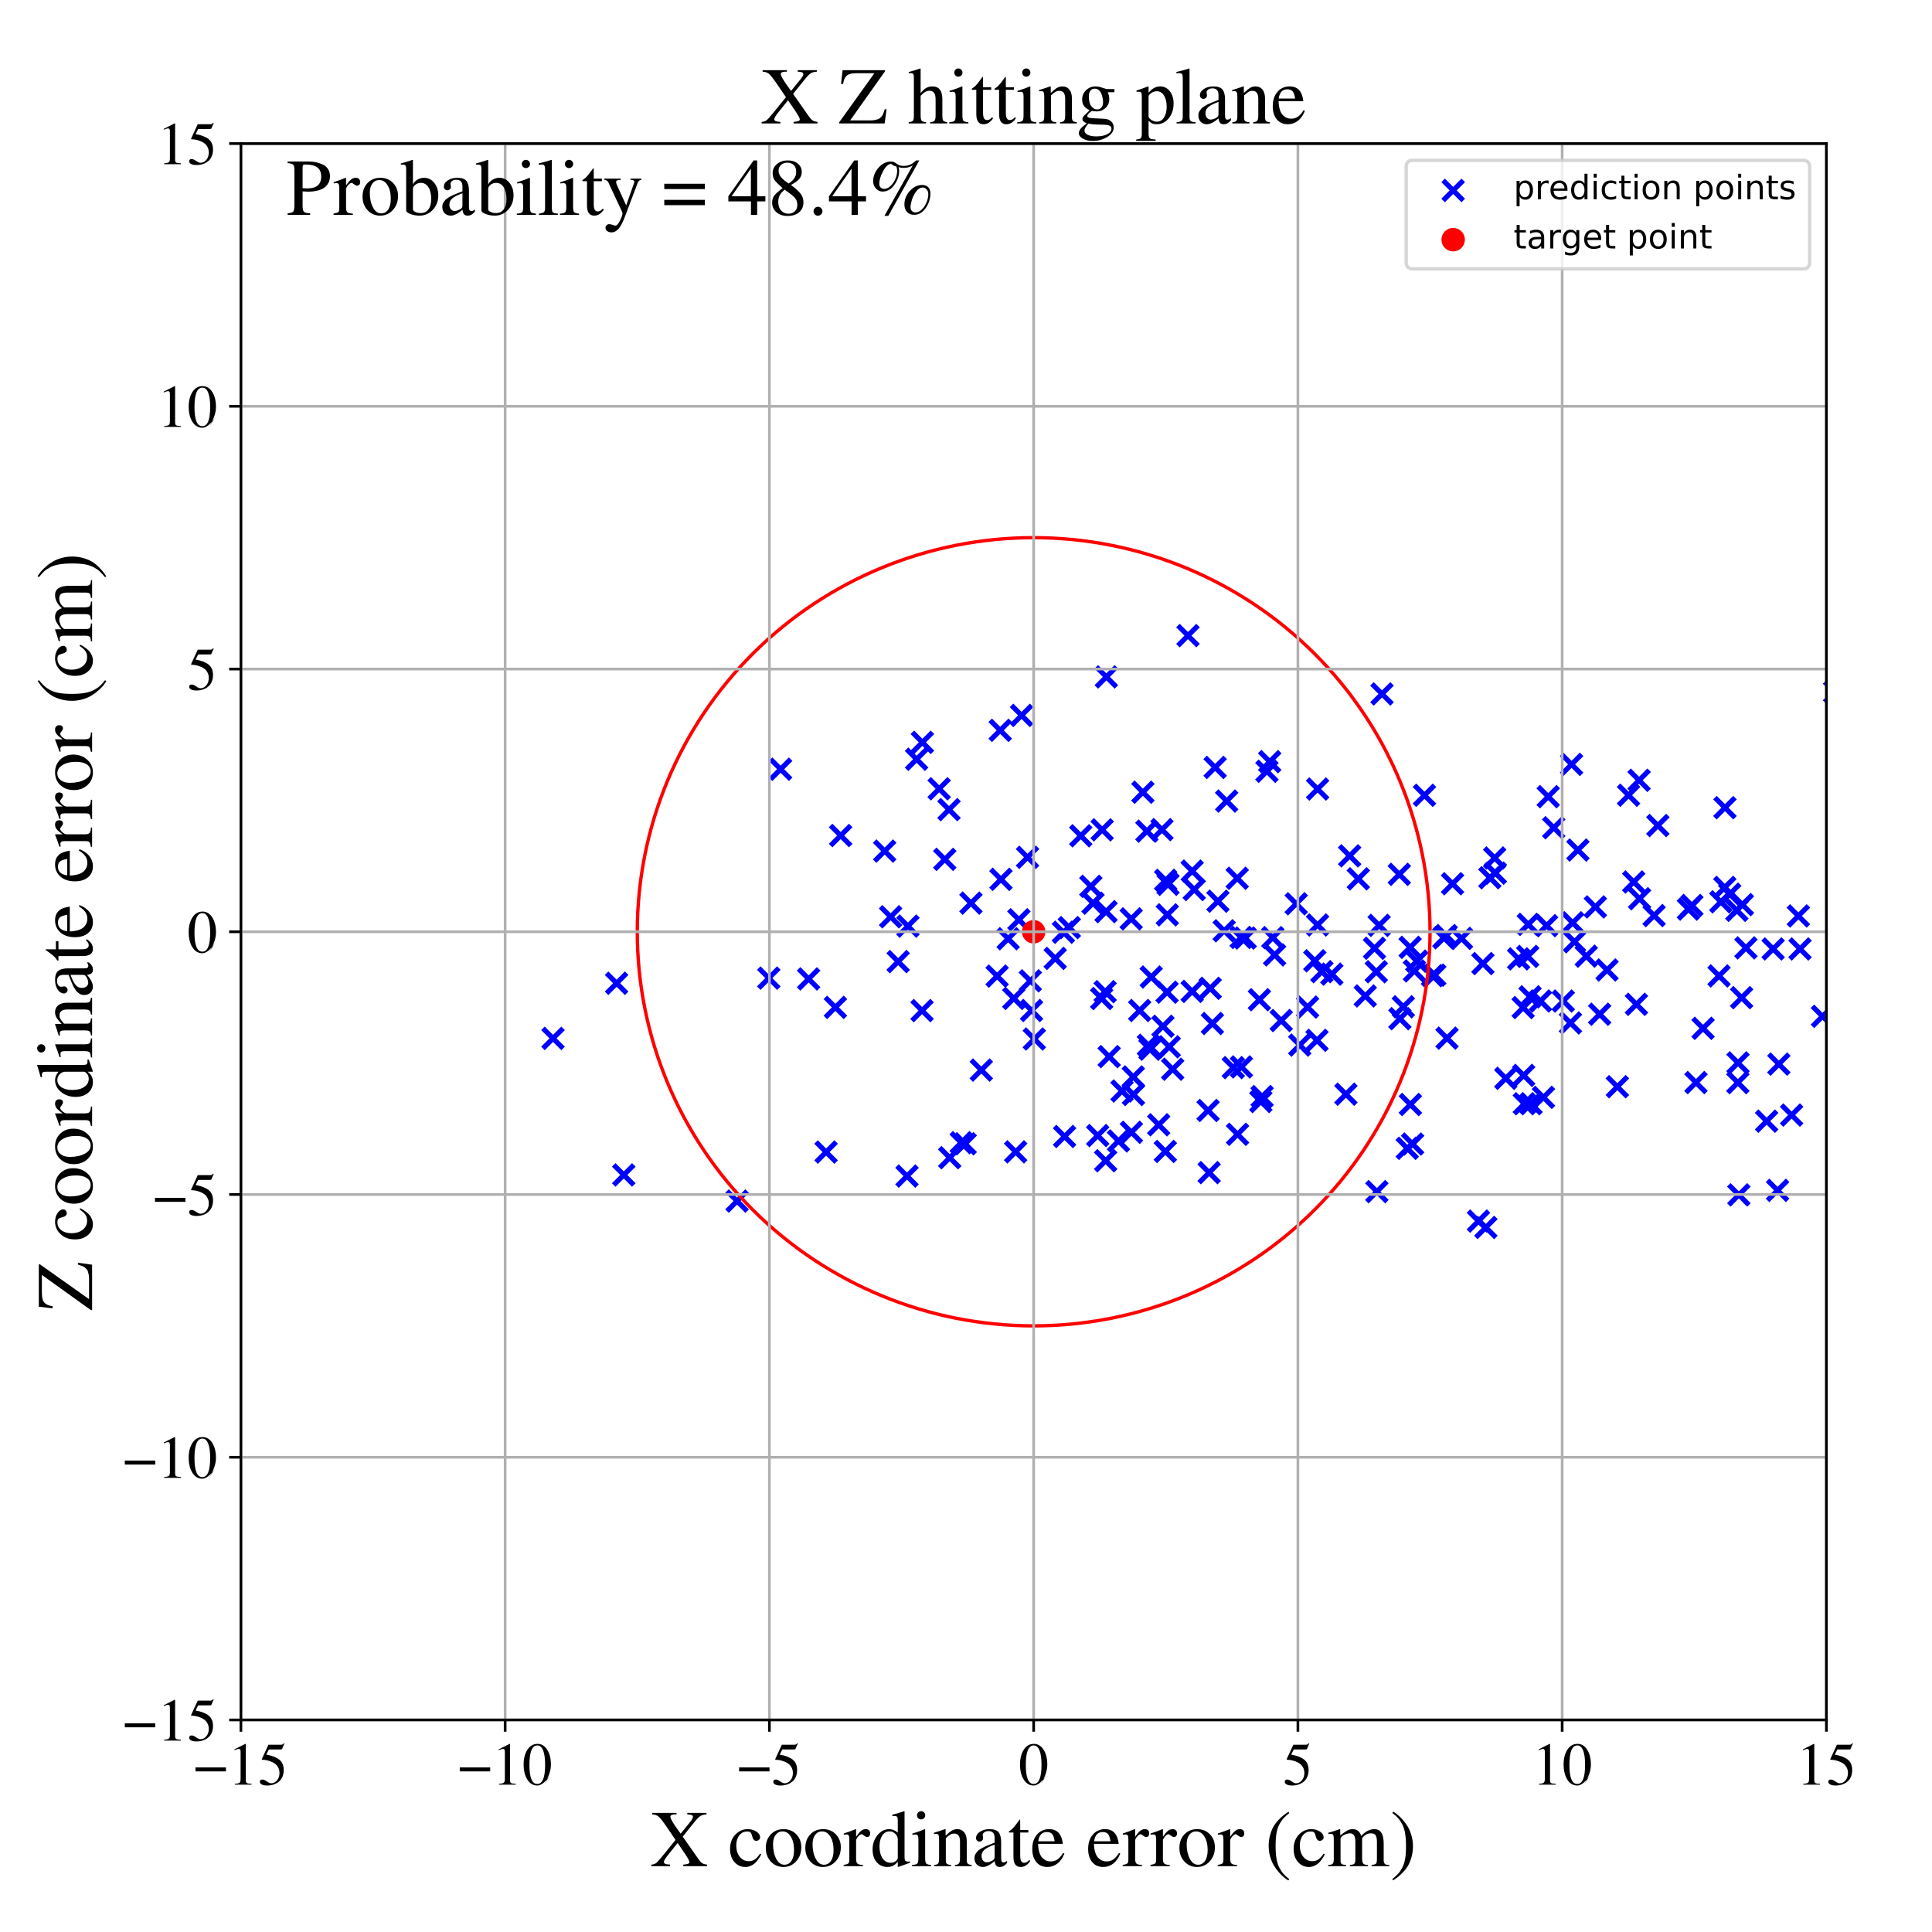 <?xml version="1.0" encoding="utf-8" standalone="no"?>
<!DOCTYPE svg PUBLIC "-//W3C//DTD SVG 1.1//EN"
  "http://www.w3.org/Graphics/SVG/1.1/DTD/svg11.dtd">
<!-- Created with matplotlib (https://matplotlib.org/) -->
<svg height="576pt" version="1.1" viewBox="0 0 576 576" width="576pt" xmlns="http://www.w3.org/2000/svg" xmlns:xlink="http://www.w3.org/1999/xlink">
 <defs>
  <style type="text/css">
*{stroke-linecap:butt;stroke-linejoin:round;}
  </style>
 </defs>
 <g id="figure_1">
  <g id="patch_1">
   <path d="M 0 576 
L 576 576 
L 576 0 
L 0 0 
z
" style="fill:#ffffff;"/>
  </g>
  <g id="axes_1">
   <g id="patch_2">
    <path d="M 71.822 512.784 
L 544.52 512.784 
L 544.52 42.802 
L 71.822 42.802 
z
" style="fill:#ffffff;"/>
   </g>
   <g id="PathCollection_1">
    <defs>
     <path d="M -3 3 
L 3 -3 
M -3 -3 
L 3 3 
" id="ma5feb3f441" style="stroke:#0000ff;stroke-width:1.5;"/>
    </defs>
    <g clip-path="url(#p3b5488d4f9)">
     <use style="fill:#0000ff;stroke:#0000ff;stroke-width:1.5;" x="409.785" xlink:href="#ma5feb3f441" y="282.715"/>
     <use style="fill:#0000ff;stroke:#0000ff;stroke-width:1.5;" x="677.623" xlink:href="#ma5feb3f441" y="312.891"/>
     <use style="fill:#0000ff;stroke:#0000ff;stroke-width:1.5;" x="333.461" xlink:href="#ma5feb3f441" y="340.159"/>
     <use style="fill:#0000ff;stroke:#0000ff;stroke-width:1.5;" x="274.897" xlink:href="#ma5feb3f441" y="301.297"/>
     <use style="fill:#0000ff;stroke:#0000ff;stroke-width:1.5;" x="567.333" xlink:href="#ma5feb3f441" y="262.499"/>
     <use style="fill:#0000ff;stroke:#0000ff;stroke-width:1.5;" x="456.165" xlink:href="#ma5feb3f441" y="297.184"/>
     <use style="fill:#0000ff;stroke:#0000ff;stroke-width:1.5;" x="672.732" xlink:href="#ma5feb3f441" y="232.721"/>
     <use style="fill:#0000ff;stroke:#0000ff;stroke-width:1.5;" x="342.853" xlink:href="#ma5feb3f441" y="312.807"/>
     <use style="fill:#0000ff;stroke:#0000ff;stroke-width:1.5;" x="317.042" xlink:href="#ma5feb3f441" y="277.937"/>
     <use style="fill:#0000ff;stroke:#0000ff;stroke-width:1.5;" x="445.62" xlink:href="#ma5feb3f441" y="255.791"/>
     <use style="fill:#0000ff;stroke:#0000ff;stroke-width:1.5;" x="427.063" xlink:href="#ma5feb3f441" y="290.867"/>
     <use style="fill:#0000ff;stroke:#0000ff;stroke-width:1.5;" x="514.222" xlink:href="#ma5feb3f441" y="264.563"/>
     <use style="fill:#0000ff;stroke:#0000ff;stroke-width:1.5;" x="662.222" xlink:href="#ma5feb3f441" y="273.463"/>
     <use style="fill:#0000ff;stroke:#0000ff;stroke-width:1.5;" x="410.492" xlink:href="#ma5feb3f441" y="355.266"/>
     <use style="fill:#0000ff;stroke:#0000ff;stroke-width:1.5;" x="430.454" xlink:href="#ma5feb3f441" y="279.578"/>
     <use style="fill:#0000ff;stroke:#0000ff;stroke-width:1.5;" x="603.371" xlink:href="#ma5feb3f441" y="231.616"/>
     <use style="fill:#0000ff;stroke:#0000ff;stroke-width:1.5;" x="469.42" xlink:href="#ma5feb3f441" y="280.777"/>
     <use style="fill:#0000ff;stroke:#0000ff;stroke-width:1.5;" x="370.116" xlink:href="#ma5feb3f441" y="318.094"/>
     <use style="fill:#0000ff;stroke:#0000ff;stroke-width:1.5;" x="468.869" xlink:href="#ma5feb3f441" y="275.117"/>
     <use style="fill:#0000ff;stroke:#0000ff;stroke-width:1.5;" x="1012.071" xlink:href="#ma5feb3f441" y="273.189"/>
     <use style="fill:#0000ff;stroke:#0000ff;stroke-width:1.5;" x="528.63" xlink:href="#ma5feb3f441" y="282.913"/>
     <use style="fill:#0000ff;stroke:#0000ff;stroke-width:1.5;" x="420.413" xlink:href="#ma5feb3f441" y="282.431"/>
     <use style="fill:#0000ff;stroke:#0000ff;stroke-width:1.5;" x="329.843" xlink:href="#ma5feb3f441" y="201.806"/>
     <use style="fill:#0000ff;stroke:#0000ff;stroke-width:1.5;" x="534.146" xlink:href="#ma5feb3f441" y="332.442"/>
     <use style="fill:#0000ff;stroke:#0000ff;stroke-width:1.5;" x="347.944" xlink:href="#ma5feb3f441" y="295.802"/>
     <use style="fill:#0000ff;stroke:#0000ff;stroke-width:1.5;" x="389.835" xlink:href="#ma5feb3f441" y="300.242"/>
     <use style="fill:#0000ff;stroke:#0000ff;stroke-width:1.5;" x="283.144" xlink:href="#ma5feb3f441" y="345.153"/>
     <use style="fill:#0000ff;stroke:#0000ff;stroke-width:1.5;" x="546.979" xlink:href="#ma5feb3f441" y="206.316"/>
     <use style="fill:#0000ff;stroke:#0000ff;stroke-width:1.5;" x="518.17" xlink:href="#ma5feb3f441" y="316.89"/>
     <use style="fill:#0000ff;stroke:#0000ff;stroke-width:1.5;" x="668.846" xlink:href="#ma5feb3f441" y="213.265"/>
     <use style="fill:#0000ff;stroke:#0000ff;stroke-width:1.5;" x="644.135" xlink:href="#ma5feb3f441" y="280.392"/>
     <use style="fill:#0000ff;stroke:#0000ff;stroke-width:1.5;" x="241.082" xlink:href="#ma5feb3f441" y="291.85"/>
     <use style="fill:#0000ff;stroke:#0000ff;stroke-width:1.5;" x="377.724" xlink:href="#ma5feb3f441" y="229.942"/>
     <use style="fill:#0000ff;stroke:#0000ff;stroke-width:1.5;" x="360.179" xlink:href="#ma5feb3f441" y="331.074"/>
     <use style="fill:#0000ff;stroke:#0000ff;stroke-width:1.5;" x="616.36" xlink:href="#ma5feb3f441" y="232.469"/>
     <use style="fill:#0000ff;stroke:#0000ff;stroke-width:1.5;" x="273.274" xlink:href="#ma5feb3f441" y="226.359"/>
     <use style="fill:#0000ff;stroke:#0000ff;stroke-width:1.5;" x="263.757" xlink:href="#ma5feb3f441" y="253.738"/>
     <use style="fill:#0000ff;stroke:#0000ff;stroke-width:1.5;" x="249.062" xlink:href="#ma5feb3f441" y="300.34"/>
     <use style="fill:#0000ff;stroke:#0000ff;stroke-width:1.5;" x="411.173" xlink:href="#ma5feb3f441" y="275.883"/>
     <use style="fill:#0000ff;stroke:#0000ff;stroke-width:1.5;" x="279.997" xlink:href="#ma5feb3f441" y="235.168"/>
     <use style="fill:#0000ff;stroke:#0000ff;stroke-width:1.5;" x="287.756" xlink:href="#ma5feb3f441" y="340.999"/>
     <use style="fill:#0000ff;stroke:#0000ff;stroke-width:1.5;" x="513.043" xlink:href="#ma5feb3f441" y="268.865"/>
     <use style="fill:#0000ff;stroke:#0000ff;stroke-width:1.5;" x="229.208" xlink:href="#ma5feb3f441" y="291.615"/>
     <use style="fill:#0000ff;stroke:#0000ff;stroke-width:1.5;" x="514.273" xlink:href="#ma5feb3f441" y="240.802"/>
     <use style="fill:#0000ff;stroke:#0000ff;stroke-width:1.5;" x="487.068" xlink:href="#ma5feb3f441" y="262.95"/>
     <use style="fill:#0000ff;stroke:#0000ff;stroke-width:1.5;" x="519.468" xlink:href="#ma5feb3f441" y="269.697"/>
     <use style="fill:#0000ff;stroke:#0000ff;stroke-width:1.5;" x="392.811" xlink:href="#ma5feb3f441" y="275.762"/>
     <use style="fill:#0000ff;stroke:#0000ff;stroke-width:1.5;" x="340.736" xlink:href="#ma5feb3f441" y="236.191"/>
     <use style="fill:#0000ff;stroke:#0000ff;stroke-width:1.5;" x="339.778" xlink:href="#ma5feb3f441" y="301.267"/>
     <use style="fill:#0000ff;stroke:#0000ff;stroke-width:1.5;" x="422.392" xlink:href="#ma5feb3f441" y="286.552"/>
     <use style="fill:#0000ff;stroke:#0000ff;stroke-width:1.5;" x="292.561" xlink:href="#ma5feb3f441" y="319.027"/>
     <use style="fill:#0000ff;stroke:#0000ff;stroke-width:1.5;" x="507.743" xlink:href="#ma5feb3f441" y="306.581"/>
     <use style="fill:#0000ff;stroke:#0000ff;stroke-width:1.5;" x="164.877" xlink:href="#ma5feb3f441" y="309.579"/>
     <use style="fill:#0000ff;stroke:#0000ff;stroke-width:1.5;" x="392.826" xlink:href="#ma5feb3f441" y="235.238"/>
     <use style="fill:#0000ff;stroke:#0000ff;stroke-width:1.5;" x="512.509" xlink:href="#ma5feb3f441" y="290.957"/>
     <use style="fill:#0000ff;stroke:#0000ff;stroke-width:1.5;" x="487.878" xlink:href="#ma5feb3f441" y="299.423"/>
     <use style="fill:#0000ff;stroke:#0000ff;stroke-width:1.5;" x="543.347" xlink:href="#ma5feb3f441" y="303.011"/>
     <use style="fill:#0000ff;stroke:#0000ff;stroke-width:1.5;" x="325.223" xlink:href="#ma5feb3f441" y="264.245"/>
     <use style="fill:#0000ff;stroke:#0000ff;stroke-width:1.5;" x="424.685" xlink:href="#ma5feb3f441" y="237.109"/>
     <use style="fill:#0000ff;stroke:#0000ff;stroke-width:1.5;" x="505.637" xlink:href="#ma5feb3f441" y="322.757"/>
     <use style="fill:#0000ff;stroke:#0000ff;stroke-width:1.5;" x="526.706" xlink:href="#ma5feb3f441" y="334.261"/>
     <use style="fill:#0000ff;stroke:#0000ff;stroke-width:1.5;" x="368.863" xlink:href="#ma5feb3f441" y="261.844"/>
     <use style="fill:#0000ff;stroke:#0000ff;stroke-width:1.5;" x="789.951" xlink:href="#ma5feb3f441" y="342.197"/>
     <use style="fill:#0000ff;stroke:#0000ff;stroke-width:1.5;" x="644.175" xlink:href="#ma5feb3f441" y="276.204"/>
     <use style="fill:#0000ff;stroke:#0000ff;stroke-width:1.5;" x="630.975" xlink:href="#ma5feb3f441" y="267.854"/>
     <use style="fill:#0000ff;stroke:#0000ff;stroke-width:1.5;" x="348.224" xlink:href="#ma5feb3f441" y="263.646"/>
     <use style="fill:#0000ff;stroke:#0000ff;stroke-width:1.5;" x="246.286" xlink:href="#ma5feb3f441" y="343.47"/>
     <use style="fill:#0000ff;stroke:#0000ff;stroke-width:1.5;" x="418.382" xlink:href="#ma5feb3f441" y="300.155"/>
     <use style="fill:#0000ff;stroke:#0000ff;stroke-width:1.5;" x="337.314" xlink:href="#ma5feb3f441" y="337.58"/>
     <use style="fill:#0000ff;stroke:#0000ff;stroke-width:1.5;" x="371.24" xlink:href="#ma5feb3f441" y="279.668"/>
     <use style="fill:#0000ff;stroke:#0000ff;stroke-width:1.5;" x="515.687" xlink:href="#ma5feb3f441" y="266.584"/>
     <use style="fill:#0000ff;stroke:#0000ff;stroke-width:1.5;" x="584.206" xlink:href="#ma5feb3f441" y="288.983"/>
     <use style="fill:#0000ff;stroke:#0000ff;stroke-width:1.5;" x="183.839" xlink:href="#ma5feb3f441" y="293.144"/>
     <use style="fill:#0000ff;stroke:#0000ff;stroke-width:1.5;" x="250.628" xlink:href="#ma5feb3f441" y="249.107"/>
     <use style="fill:#0000ff;stroke:#0000ff;stroke-width:1.5;" x="355.432" xlink:href="#ma5feb3f441" y="259.706"/>
     <use style="fill:#0000ff;stroke:#0000ff;stroke-width:1.5;" x="476.913" xlink:href="#ma5feb3f441" y="302.377"/>
     <use style="fill:#0000ff;stroke:#0000ff;stroke-width:1.5;" x="600.908" xlink:href="#ma5feb3f441" y="231.039"/>
     <use style="fill:#0000ff;stroke:#0000ff;stroke-width:1.5;" x="397.07" xlink:href="#ma5feb3f441" y="290.421"/>
     <use style="fill:#0000ff;stroke:#0000ff;stroke-width:1.5;" x="282.931" xlink:href="#ma5feb3f441" y="241.377"/>
     <use style="fill:#0000ff;stroke:#0000ff;stroke-width:1.5;" x="265.528" xlink:href="#ma5feb3f441" y="273.329"/>
     <use style="fill:#0000ff;stroke:#0000ff;stroke-width:1.5;" x="442.987" xlink:href="#ma5feb3f441" y="365.942"/>
     <use style="fill:#0000ff;stroke:#0000ff;stroke-width:1.5;" x="185.969" xlink:href="#ma5feb3f441" y="350.295"/>
     <use style="fill:#0000ff;stroke:#0000ff;stroke-width:1.5;" x="404.962" xlink:href="#ma5feb3f441" y="262.008"/>
     <use style="fill:#0000ff;stroke:#0000ff;stroke-width:1.5;" x="297.274" xlink:href="#ma5feb3f441" y="291.006"/>
     <use style="fill:#0000ff;stroke:#0000ff;stroke-width:1.5;" x="364.973" xlink:href="#ma5feb3f441" y="277.502"/>
     <use style="fill:#0000ff;stroke:#0000ff;stroke-width:1.5;" x="536.645" xlink:href="#ma5feb3f441" y="282.914"/>
     <use style="fill:#0000ff;stroke:#0000ff;stroke-width:1.5;" x="530.343" xlink:href="#ma5feb3f441" y="317.25"/>
     <use style="fill:#0000ff;stroke:#0000ff;stroke-width:1.5;" x="562.335" xlink:href="#ma5feb3f441" y="259.232"/>
     <use style="fill:#0000ff;stroke:#0000ff;stroke-width:1.5;" x="337.873" xlink:href="#ma5feb3f441" y="321.076"/>
     <use style="fill:#0000ff;stroke:#0000ff;stroke-width:1.5;" x="378.546" xlink:href="#ma5feb3f441" y="227.078"/>
     <use style="fill:#0000ff;stroke:#0000ff;stroke-width:1.5;" x="556.559" xlink:href="#ma5feb3f441" y="274.985"/>
     <use style="fill:#0000ff;stroke:#0000ff;stroke-width:1.5;" x="355.434" xlink:href="#ma5feb3f441" y="295.573"/>
     <use style="fill:#0000ff;stroke:#0000ff;stroke-width:1.5;" x="461.583" xlink:href="#ma5feb3f441" y="237.503"/>
     <use style="fill:#0000ff;stroke:#0000ff;stroke-width:1.5;" x="529.963" xlink:href="#ma5feb3f441" y="354.891"/>
     <use style="fill:#0000ff;stroke:#0000ff;stroke-width:1.5;" x="419.556" xlink:href="#ma5feb3f441" y="342.353"/>
     <use style="fill:#0000ff;stroke:#0000ff;stroke-width:1.5;" x="567.013" xlink:href="#ma5feb3f441" y="281.219"/>
     <use style="fill:#0000ff;stroke:#0000ff;stroke-width:1.5;" x="376.284" xlink:href="#ma5feb3f441" y="326.925"/>
     <use style="fill:#0000ff;stroke:#0000ff;stroke-width:1.5;" x="306.349" xlink:href="#ma5feb3f441" y="255.594"/>
     <use style="fill:#0000ff;stroke:#0000ff;stroke-width:1.5;" x="381.985" xlink:href="#ma5feb3f441" y="304.259"/>
     <use style="fill:#0000ff;stroke:#0000ff;stroke-width:1.5;" x="431.171" xlink:href="#ma5feb3f441" y="278.925"/>
     <use style="fill:#0000ff;stroke:#0000ff;stroke-width:1.5;" x="314.598" xlink:href="#ma5feb3f441" y="285.732"/>
     <use style="fill:#0000ff;stroke:#0000ff;stroke-width:1.5;" x="618.359" xlink:href="#ma5feb3f441" y="327.28"/>
     <use style="fill:#0000ff;stroke:#0000ff;stroke-width:1.5;" x="470.437" xlink:href="#ma5feb3f441" y="253.426"/>
     <use style="fill:#0000ff;stroke:#0000ff;stroke-width:1.5;" x="368.955" xlink:href="#ma5feb3f441" y="338.177"/>
     <use style="fill:#0000ff;stroke:#0000ff;stroke-width:1.5;" x="361.458" xlink:href="#ma5feb3f441" y="305.14"/>
     <use style="fill:#0000ff;stroke:#0000ff;stroke-width:1.5;" x="307.543" xlink:href="#ma5feb3f441" y="301.268"/>
     <use style="fill:#0000ff;stroke:#0000ff;stroke-width:1.5;" x="304.568" xlink:href="#ma5feb3f441" y="213.289"/>
     <use style="fill:#0000ff;stroke:#0000ff;stroke-width:1.5;" x="651.48" xlink:href="#ma5feb3f441" y="332.064"/>
     <use style="fill:#0000ff;stroke:#0000ff;stroke-width:1.5;" x="725.303" xlink:href="#ma5feb3f441" y="284.649"/>
     <use style="fill:#0000ff;stroke:#0000ff;stroke-width:1.5;" x="219.749" xlink:href="#ma5feb3f441" y="358.084"/>
     <use style="fill:#0000ff;stroke:#0000ff;stroke-width:1.5;" x="363.112" xlink:href="#ma5feb3f441" y="268.68"/>
     <use style="fill:#0000ff;stroke:#0000ff;stroke-width:1.5;" x="329.752" xlink:href="#ma5feb3f441" y="271.791"/>
     <use style="fill:#0000ff;stroke:#0000ff;stroke-width:1.5;" x="431.413" xlink:href="#ma5feb3f441" y="309.511"/>
     <use style="fill:#0000ff;stroke:#0000ff;stroke-width:1.5;" x="356.052" xlink:href="#ma5feb3f441" y="265.209"/>
     <use style="fill:#0000ff;stroke:#0000ff;stroke-width:1.5;" x="620.048" xlink:href="#ma5feb3f441" y="294.636"/>
     <use style="fill:#0000ff;stroke:#0000ff;stroke-width:1.5;" x="667.295" xlink:href="#ma5feb3f441" y="270.847"/>
     <use style="fill:#0000ff;stroke:#0000ff;stroke-width:1.5;" x="587.122" xlink:href="#ma5feb3f441" y="266.262"/>
     <use style="fill:#0000ff;stroke:#0000ff;stroke-width:1.5;" x="421.16" xlink:href="#ma5feb3f441" y="341.085"/>
     <use style="fill:#0000ff;stroke:#0000ff;stroke-width:1.5;" x="346.425" xlink:href="#ma5feb3f441" y="247.344"/>
     <use style="fill:#0000ff;stroke:#0000ff;stroke-width:1.5;" x="475.633" xlink:href="#ma5feb3f441" y="270.387"/>
     <use style="fill:#0000ff;stroke:#0000ff;stroke-width:1.5;" x="697.425" xlink:href="#ma5feb3f441" y="250.781"/>
     <use style="fill:#0000ff;stroke:#0000ff;stroke-width:1.5;" x="308.368" xlink:href="#ma5feb3f441" y="309.765"/>
     <use style="fill:#0000ff;stroke:#0000ff;stroke-width:1.5;" x="367.699" xlink:href="#ma5feb3f441" y="318.296"/>
     <use style="fill:#0000ff;stroke:#0000ff;stroke-width:1.5;" x="342.38" xlink:href="#ma5feb3f441" y="311.636"/>
     <use style="fill:#0000ff;stroke:#0000ff;stroke-width:1.5;" x="494.267" xlink:href="#ma5feb3f441" y="246.122"/>
     <use style="fill:#0000ff;stroke:#0000ff;stroke-width:1.5;" x="317.39" xlink:href="#ma5feb3f441" y="338.831"/>
     <use style="fill:#0000ff;stroke:#0000ff;stroke-width:1.5;" x="563.068" xlink:href="#ma5feb3f441" y="301.543"/>
     <use style="fill:#0000ff;stroke:#0000ff;stroke-width:1.5;" x="626.943" xlink:href="#ma5feb3f441" y="295.671"/>
     <use style="fill:#0000ff;stroke:#0000ff;stroke-width:1.5;" x="454.107" xlink:href="#ma5feb3f441" y="300.393"/>
     <use style="fill:#0000ff;stroke:#0000ff;stroke-width:1.5;" x="379.466" xlink:href="#ma5feb3f441" y="279.55"/>
     <use style="fill:#0000ff;stroke:#0000ff;stroke-width:1.5;" x="454.259" xlink:href="#ma5feb3f441" y="320.614"/>
     <use style="fill:#0000ff;stroke:#0000ff;stroke-width:1.5;" x="488.817" xlink:href="#ma5feb3f441" y="267.937"/>
     <use style="fill:#0000ff;stroke:#0000ff;stroke-width:1.5;" x="420.487" xlink:href="#ma5feb3f441" y="329.285"/>
     <use style="fill:#0000ff;stroke:#0000ff;stroke-width:1.5;" x="337.926" xlink:href="#ma5feb3f441" y="326.308"/>
     <use style="fill:#0000ff;stroke:#0000ff;stroke-width:1.5;" x="275" xlink:href="#ma5feb3f441" y="221.319"/>
     <use style="fill:#0000ff;stroke:#0000ff;stroke-width:1.5;" x="347.521" xlink:href="#ma5feb3f441" y="262.452"/>
     <use style="fill:#0000ff;stroke:#0000ff;stroke-width:1.5;" x="328.448" xlink:href="#ma5feb3f441" y="297.704"/>
     <use style="fill:#0000ff;stroke:#0000ff;stroke-width:1.5;" x="328.6" xlink:href="#ma5feb3f441" y="247.404"/>
     <use style="fill:#0000ff;stroke:#0000ff;stroke-width:1.5;" x="421.687" xlink:href="#ma5feb3f441" y="289.463"/>
     <use style="fill:#0000ff;stroke:#0000ff;stroke-width:1.5;" x="696.136" xlink:href="#ma5feb3f441" y="328.482"/>
     <use style="fill:#0000ff;stroke:#0000ff;stroke-width:1.5;" x="600.265" xlink:href="#ma5feb3f441" y="310.58"/>
     <use style="fill:#0000ff;stroke:#0000ff;stroke-width:1.5;" x="442.104" xlink:href="#ma5feb3f441" y="287.275"/>
     <use style="fill:#0000ff;stroke:#0000ff;stroke-width:1.5;" x="657.625" xlink:href="#ma5feb3f441" y="241.701"/>
     <use style="fill:#0000ff;stroke:#0000ff;stroke-width:1.5;" x="714.671" xlink:href="#ma5feb3f441" y="239.796"/>
     <use style="fill:#0000ff;stroke:#0000ff;stroke-width:1.5;" x="452.758" xlink:href="#ma5feb3f441" y="285.876"/>
     <use style="fill:#0000ff;stroke:#0000ff;stroke-width:1.5;" x="322.217" xlink:href="#ma5feb3f441" y="249.186"/>
     <use style="fill:#0000ff;stroke:#0000ff;stroke-width:1.5;" x="597.533" xlink:href="#ma5feb3f441" y="330.348"/>
     <use style="fill:#0000ff;stroke:#0000ff;stroke-width:1.5;" x="345.45" xlink:href="#ma5feb3f441" y="335.338"/>
     <use style="fill:#0000ff;stroke:#0000ff;stroke-width:1.5;" x="303.775" xlink:href="#ma5feb3f441" y="274.212"/>
     <use style="fill:#0000ff;stroke:#0000ff;stroke-width:1.5;" x="337.249" xlink:href="#ma5feb3f441" y="273.949"/>
     <use style="fill:#0000ff;stroke:#0000ff;stroke-width:1.5;" x="348.593" xlink:href="#ma5feb3f441" y="312.094"/>
     <use style="fill:#0000ff;stroke:#0000ff;stroke-width:1.5;" x="270.414" xlink:href="#ma5feb3f441" y="350.626"/>
     <use style="fill:#0000ff;stroke:#0000ff;stroke-width:1.5;" x="348.02" xlink:href="#ma5feb3f441" y="272.751"/>
     <use style="fill:#0000ff;stroke:#0000ff;stroke-width:1.5;" x="655.314" xlink:href="#ma5feb3f441" y="318.431"/>
     <use style="fill:#0000ff;stroke:#0000ff;stroke-width:1.5;" x="628.441" xlink:href="#ma5feb3f441" y="279.863"/>
     <use style="fill:#0000ff;stroke:#0000ff;stroke-width:1.5;" x="300.564" xlink:href="#ma5feb3f441" y="279.867"/>
     <use style="fill:#0000ff;stroke:#0000ff;stroke-width:1.5;" x="493.15" xlink:href="#ma5feb3f441" y="272.963"/>
     <use style="fill:#0000ff;stroke:#0000ff;stroke-width:1.5;" x="325.867" xlink:href="#ma5feb3f441" y="269.275"/>
     <use style="fill:#0000ff;stroke:#0000ff;stroke-width:1.5;" x="343.22" xlink:href="#ma5feb3f441" y="291.284"/>
     <use style="fill:#0000ff;stroke:#0000ff;stroke-width:1.5;" x="402.379" xlink:href="#ma5feb3f441" y="255.159"/>
     <use style="fill:#0000ff;stroke:#0000ff;stroke-width:1.5;" x="391.994" xlink:href="#ma5feb3f441" y="286.447"/>
     <use style="fill:#0000ff;stroke:#0000ff;stroke-width:1.5;" x="329.487" xlink:href="#ma5feb3f441" y="295.652"/>
     <use style="fill:#0000ff;stroke:#0000ff;stroke-width:1.5;" x="713.718" xlink:href="#ma5feb3f441" y="299.732"/>
     <use style="fill:#0000ff;stroke:#0000ff;stroke-width:1.5;" x="302.808" xlink:href="#ma5feb3f441" y="343.407"/>
     <use style="fill:#0000ff;stroke:#0000ff;stroke-width:1.5;" x="459.265" xlink:href="#ma5feb3f441" y="298.431"/>
     <use style="fill:#0000ff;stroke:#0000ff;stroke-width:1.5;" x="468.546" xlink:href="#ma5feb3f441" y="227.888"/>
     <use style="fill:#0000ff;stroke:#0000ff;stroke-width:1.5;" x="267.774" xlink:href="#ma5feb3f441" y="286.691"/>
     <use style="fill:#0000ff;stroke:#0000ff;stroke-width:1.5;" x="454.452" xlink:href="#ma5feb3f441" y="329.064"/>
     <use style="fill:#0000ff;stroke:#0000ff;stroke-width:1.5;" x="330.684" xlink:href="#ma5feb3f441" y="315.017"/>
     <use style="fill:#0000ff;stroke:#0000ff;stroke-width:1.5;" x="433.06" xlink:href="#ma5feb3f441" y="263.471"/>
     <use style="fill:#0000ff;stroke:#0000ff;stroke-width:1.5;" x="427.755" xlink:href="#ma5feb3f441" y="290.729"/>
     <use style="fill:#0000ff;stroke:#0000ff;stroke-width:1.5;" x="392.643" xlink:href="#ma5feb3f441" y="310.159"/>
     <use style="fill:#0000ff;stroke:#0000ff;stroke-width:1.5;" x="365.717" xlink:href="#ma5feb3f441" y="238.83"/>
     <use style="fill:#0000ff;stroke:#0000ff;stroke-width:1.5;" x="518.418" xlink:href="#ma5feb3f441" y="356.237"/>
     <use style="fill:#0000ff;stroke:#0000ff;stroke-width:1.5;" x="318.801" xlink:href="#ma5feb3f441" y="276.554"/>
     <use style="fill:#0000ff;stroke:#0000ff;stroke-width:1.5;" x="594.338" xlink:href="#ma5feb3f441" y="189.195"/>
     <use style="fill:#0000ff;stroke:#0000ff;stroke-width:1.5;" x="417.36" xlink:href="#ma5feb3f441" y="303.706"/>
     <use style="fill:#0000ff;stroke:#0000ff;stroke-width:1.5;" x="630.705" xlink:href="#ma5feb3f441" y="306.558"/>
     <use style="fill:#0000ff;stroke:#0000ff;stroke-width:1.5;" x="536.157" xlink:href="#ma5feb3f441" y="273.074"/>
     <use style="fill:#0000ff;stroke:#0000ff;stroke-width:1.5;" x="578.983" xlink:href="#ma5feb3f441" y="319.849"/>
     <use style="fill:#0000ff;stroke:#0000ff;stroke-width:1.5;" x="354.178" xlink:href="#ma5feb3f441" y="189.496"/>
     <use style="fill:#0000ff;stroke:#0000ff;stroke-width:1.5;" x="232.724" xlink:href="#ma5feb3f441" y="229.336"/>
     <use style="fill:#0000ff;stroke:#0000ff;stroke-width:1.5;" x="412.03" xlink:href="#ma5feb3f441" y="206.884"/>
     <use style="fill:#0000ff;stroke:#0000ff;stroke-width:1.5;" x="580.692" xlink:href="#ma5feb3f441" y="271.241"/>
     <use style="fill:#0000ff;stroke:#0000ff;stroke-width:1.5;" x="472.919" xlink:href="#ma5feb3f441" y="285.069"/>
     <use style="fill:#0000ff;stroke:#0000ff;stroke-width:1.5;" x="360.497" xlink:href="#ma5feb3f441" y="349.598"/>
     <use style="fill:#0000ff;stroke:#0000ff;stroke-width:1.5;" x="440.783" xlink:href="#ma5feb3f441" y="364.053"/>
     <use style="fill:#0000ff;stroke:#0000ff;stroke-width:1.5;" x="349.616" xlink:href="#ma5feb3f441" y="318.771"/>
     <use style="fill:#0000ff;stroke:#0000ff;stroke-width:1.5;" x="362.281" xlink:href="#ma5feb3f441" y="228.8"/>
     <use style="fill:#0000ff;stroke:#0000ff;stroke-width:1.5;" x="329.638" xlink:href="#ma5feb3f441" y="346.059"/>
     <use style="fill:#0000ff;stroke:#0000ff;stroke-width:1.5;" x="417.185" xlink:href="#ma5feb3f441" y="260.673"/>
     <use style="fill:#0000ff;stroke:#0000ff;stroke-width:1.5;" x="517.816" xlink:href="#ma5feb3f441" y="271.398"/>
     <use style="fill:#0000ff;stroke:#0000ff;stroke-width:1.5;" x="445.812" xlink:href="#ma5feb3f441" y="260.313"/>
     <use style="fill:#0000ff;stroke:#0000ff;stroke-width:1.5;" x="286.569" xlink:href="#ma5feb3f441" y="340.676"/>
     <use style="fill:#0000ff;stroke:#0000ff;stroke-width:1.5;" x="307.173" xlink:href="#ma5feb3f441" y="292.425"/>
     <use style="fill:#0000ff;stroke:#0000ff;stroke-width:1.5;" x="468.209" xlink:href="#ma5feb3f441" y="304.98"/>
     <use style="fill:#0000ff;stroke:#0000ff;stroke-width:1.5;" x="482.19" xlink:href="#ma5feb3f441" y="323.987"/>
     <use style="fill:#0000ff;stroke:#0000ff;stroke-width:1.5;" x="298.201" xlink:href="#ma5feb3f441" y="217.742"/>
     <use style="fill:#0000ff;stroke:#0000ff;stroke-width:1.5;" x="375.9" xlink:href="#ma5feb3f441" y="328.403"/>
     <use style="fill:#0000ff;stroke:#0000ff;stroke-width:1.5;" x="455.641" xlink:href="#ma5feb3f441" y="275.589"/>
     <use style="fill:#0000ff;stroke:#0000ff;stroke-width:1.5;" x="479.111" xlink:href="#ma5feb3f441" y="289.188"/>
     <use style="fill:#0000ff;stroke:#0000ff;stroke-width:1.5;" x="289.478" xlink:href="#ma5feb3f441" y="269.251"/>
     <use style="fill:#0000ff;stroke:#0000ff;stroke-width:1.5;" x="567.032" xlink:href="#ma5feb3f441" y="317.414"/>
     <use style="fill:#0000ff;stroke:#0000ff;stroke-width:1.5;" x="617.932" xlink:href="#ma5feb3f441" y="230.916"/>
     <use style="fill:#0000ff;stroke:#0000ff;stroke-width:1.5;" x="281.675" xlink:href="#ma5feb3f441" y="256.205"/>
     <use style="fill:#0000ff;stroke:#0000ff;stroke-width:1.5;" x="360.81" xlink:href="#ma5feb3f441" y="294.651"/>
     <use style="fill:#0000ff;stroke:#0000ff;stroke-width:1.5;" x="270.687" xlink:href="#ma5feb3f441" y="276.103"/>
     <use style="fill:#0000ff;stroke:#0000ff;stroke-width:1.5;" x="460.164" xlink:href="#ma5feb3f441" y="327.163"/>
     <use style="fill:#0000ff;stroke:#0000ff;stroke-width:1.5;" x="394.102" xlink:href="#ma5feb3f441" y="289.687"/>
     <use style="fill:#0000ff;stroke:#0000ff;stroke-width:1.5;" x="298.426" xlink:href="#ma5feb3f441" y="262.163"/>
     <use style="fill:#0000ff;stroke:#0000ff;stroke-width:1.5;" x="520.524" xlink:href="#ma5feb3f441" y="282.599"/>
     <use style="fill:#0000ff;stroke:#0000ff;stroke-width:1.5;" x="410.323" xlink:href="#ma5feb3f441" y="289.713"/>
     <use style="fill:#0000ff;stroke:#0000ff;stroke-width:1.5;" x="631.363" xlink:href="#ma5feb3f441" y="276.735"/>
     <use style="fill:#0000ff;stroke:#0000ff;stroke-width:1.5;" x="448.931" xlink:href="#ma5feb3f441" y="321.487"/>
     <use style="fill:#0000ff;stroke:#0000ff;stroke-width:1.5;" x="341.934" xlink:href="#ma5feb3f441" y="247.795"/>
     <use style="fill:#0000ff;stroke:#0000ff;stroke-width:1.5;" x="485.532" xlink:href="#ma5feb3f441" y="237.087"/>
     <use style="fill:#0000ff;stroke:#0000ff;stroke-width:1.5;" x="455.466" xlink:href="#ma5feb3f441" y="285.141"/>
     <use style="fill:#0000ff;stroke:#0000ff;stroke-width:1.5;" x="519.237" xlink:href="#ma5feb3f441" y="297.435"/>
     <use style="fill:#0000ff;stroke:#0000ff;stroke-width:1.5;" x="407.03" xlink:href="#ma5feb3f441" y="296.927"/>
     <use style="fill:#0000ff;stroke:#0000ff;stroke-width:1.5;" x="504.416" xlink:href="#ma5feb3f441" y="269.956"/>
     <use style="fill:#0000ff;stroke:#0000ff;stroke-width:1.5;" x="346.718" xlink:href="#ma5feb3f441" y="305.971"/>
     <use style="fill:#0000ff;stroke:#0000ff;stroke-width:1.5;" x="444.18" xlink:href="#ma5feb3f441" y="261.69"/>
     <use style="fill:#0000ff;stroke:#0000ff;stroke-width:1.5;" x="503.384" xlink:href="#ma5feb3f441" y="271.043"/>
     <use style="fill:#0000ff;stroke:#0000ff;stroke-width:1.5;" x="380.005" xlink:href="#ma5feb3f441" y="284.693"/>
     <use style="fill:#0000ff;stroke:#0000ff;stroke-width:1.5;" x="555.921" xlink:href="#ma5feb3f441" y="320.036"/>
     <use style="fill:#0000ff;stroke:#0000ff;stroke-width:1.5;" x="334.51" xlink:href="#ma5feb3f441" y="325.269"/>
     <use style="fill:#0000ff;stroke:#0000ff;stroke-width:1.5;" x="461.1" xlink:href="#ma5feb3f441" y="275.958"/>
     <use style="fill:#0000ff;stroke:#0000ff;stroke-width:1.5;" x="401.265" xlink:href="#ma5feb3f441" y="326.218"/>
     <use style="fill:#0000ff;stroke:#0000ff;stroke-width:1.5;" x="370.039" xlink:href="#ma5feb3f441" y="279.494"/>
     <use style="fill:#0000ff;stroke:#0000ff;stroke-width:1.5;" x="518.122" xlink:href="#ma5feb3f441" y="322.776"/>
     <use style="fill:#0000ff;stroke:#0000ff;stroke-width:1.5;" x="347.427" xlink:href="#ma5feb3f441" y="343.288"/>
     <use style="fill:#0000ff;stroke:#0000ff;stroke-width:1.5;" x="558.907" xlink:href="#ma5feb3f441" y="219.129"/>
     <use style="fill:#0000ff;stroke:#0000ff;stroke-width:1.5;" x="435.719" xlink:href="#ma5feb3f441" y="279.774"/>
     <use style="fill:#0000ff;stroke:#0000ff;stroke-width:1.5;" x="302.246" xlink:href="#ma5feb3f441" y="297.662"/>
     <use style="fill:#0000ff;stroke:#0000ff;stroke-width:1.5;" x="625.7" xlink:href="#ma5feb3f441" y="379.003"/>
     <use style="fill:#0000ff;stroke:#0000ff;stroke-width:1.5;" x="327.263" xlink:href="#ma5feb3f441" y="338.55"/>
     <use style="fill:#0000ff;stroke:#0000ff;stroke-width:1.5;" x="387.495" xlink:href="#ma5feb3f441" y="311.579"/>
     <use style="fill:#0000ff;stroke:#0000ff;stroke-width:1.5;" x="687.331" xlink:href="#ma5feb3f441" y="307.073"/>
     <use style="fill:#0000ff;stroke:#0000ff;stroke-width:1.5;" x="488.674" xlink:href="#ma5feb3f441" y="232.632"/>
     <use style="fill:#0000ff;stroke:#0000ff;stroke-width:1.5;" x="456.463" xlink:href="#ma5feb3f441" y="329.056"/>
     <use style="fill:#0000ff;stroke:#0000ff;stroke-width:1.5;" x="463.225" xlink:href="#ma5feb3f441" y="246.781"/>
     <use style="fill:#0000ff;stroke:#0000ff;stroke-width:1.5;" x="466.077" xlink:href="#ma5feb3f441" y="298.448"/>
     <use style="fill:#0000ff;stroke:#0000ff;stroke-width:1.5;" x="386.449" xlink:href="#ma5feb3f441" y="269.451"/>
     <use style="fill:#0000ff;stroke:#0000ff;stroke-width:1.5;" x="375.472" xlink:href="#ma5feb3f441" y="298.051"/>
     <use style="fill:#0000ff;stroke:#0000ff;stroke-width:1.5;" x="668.738" xlink:href="#ma5feb3f441" y="184.083"/>
     <use style="fill:#0000ff;stroke:#0000ff;stroke-width:1.5;" x="947.716" xlink:href="#ma5feb3f441" y="174.394"/>
    </g>
   </g>
   <g id="PathCollection_2">
    <defs>
     <path d="M 0 3 
C 0.796 3 1.559 2.684 2.121 2.121 
C 2.684 1.559 3 0.796 3 0 
C 3 -0.796 2.684 -1.559 2.121 -2.121 
C 1.559 -2.684 0.796 -3 0 -3 
C -0.796 -3 -1.559 -2.684 -2.121 -2.121 
C -2.684 -1.559 -3 -0.796 -3 0 
C -3 0.796 -2.684 1.559 -2.121 2.121 
C -1.559 2.684 -0.796 3 0 3 
z
" id="m655b15d645" style="stroke:#ff0000;"/>
    </defs>
    <g clip-path="url(#p3b5488d4f9)">
     <use style="fill:#ff0000;stroke:#ff0000;" x="308.171" xlink:href="#m655b15d645" y="277.793"/>
    </g>
   </g>
   <g id="patch_3">
    <path clip-path="url(#p3b5488d4f9)" d="M 308.171 395.288 
C 339.511 395.288 369.572 382.908 391.733 360.875 
C 413.894 338.841 426.346 308.953 426.346 277.793 
C 426.346 246.633 413.894 216.745 391.733 194.711 
C 369.572 172.677 339.511 160.297 308.171 160.297 
C 276.831 160.297 246.77 172.677 224.609 194.711 
C 202.448 216.745 189.997 246.633 189.997 277.793 
C 189.997 308.953 202.448 338.841 224.609 360.875 
C 246.77 382.908 276.831 395.288 308.171 395.288 
z
" style="fill:none;stroke:#ff0000;stroke-linejoin:miter;"/>
   </g>
   <g id="matplotlib.axis_1">
    <g id="xtick_1">
     <g id="line2d_1">
      <path clip-path="url(#p3b5488d4f9)" d="M 71.822 512.784 
L 71.822 42.802 
" style="fill:none;stroke:#b0b0b0;stroke-linecap:square;stroke-width:0.8;"/>
     </g>
     <g id="line2d_2">
      <defs>
       <path d="M 0 0 
L 0 3.5 
" id="m0d523d8d49" style="stroke:#000000;stroke-width:0.8;"/>
      </defs>
      <g>
       <use style="stroke:#000000;stroke-width:0.8;" x="71.822" xlink:href="#m0d523d8d49" y="512.784"/>
      </g>
     </g>
     <g id="text_1">
      <!-- −15 -->
      <defs>
       <path d="M 3 22 
L 3 28.594 
L 53.406 28.594 
L 53.406 22 
z
" id="FreeSerif-8722"/>
       <path d="M 18.297 59.297 
Q 16.5 59.297 11.094 57.094 
L 11.094 58.5 
L 29.094 67.594 
L 29.906 67.406 
L 29.906 7.406 
Q 29.906 3.797 31.703 2.688 
Q 33.5 1.594 39.406 1.5 
L 39.406 0 
L 11.797 0 
L 11.797 1.5 
Q 17.406 1.703 19.344 3.141 
Q 21.297 4.594 21.297 9.297 
L 21.297 54.594 
Q 21.297 59.297 18.297 59.297 
z
" id="FreeSerif-49"/>
       <path d="M 35.703 19.406 
Q 35.703 24.703 33.344 28.797 
Q 31 32.906 27.641 35.156 
Q 24.297 37.406 20.141 38.844 
Q 16 40.297 12.953 40.75 
Q 9.906 41.203 7.594 41.203 
Q 6.406 41.203 6.406 42 
Q 6.406 42.297 6.5 42.5 
L 17.406 66.203 
L 38.297 66.203 
Q 39.906 66.203 40.844 66.703 
Q 41.797 67.203 42.906 68.797 
L 43.797 68.094 
L 40 59.203 
Q 39.594 58.297 37.703 58.297 
L 18.094 58.297 
L 13.906 49.797 
Q 28.5 47.203 35.594 41.344 
Q 42.703 35.5 42.703 24.203 
Q 42.703 18.297 40.844 13.688 
Q 39 9.094 36.141 6.297 
Q 33.297 3.5 29.547 1.703 
Q 25.797 -0.094 22.344 -0.75 
Q 18.906 -1.406 15.406 -1.406 
Q 9.797 -1.406 6.5 0.25 
Q 3.203 1.906 3.203 4.797 
Q 3.203 8.5 7.5 8.5 
Q 10.297 8.5 14.75 5.391 
Q 19.203 2.297 21.797 2.297 
Q 27.703 2.297 31.703 7.25 
Q 35.703 12.203 35.703 19.406 
z
" id="FreeSerif-53"/>
      </defs>
      <g transform="translate(57.746 532.077)scale(0.18 -0.18)">
       <use xlink:href="#FreeSerif-8722"/>
       <use x="56.4" xlink:href="#FreeSerif-49"/>
       <use x="106.4" xlink:href="#FreeSerif-53"/>
      </g>
     </g>
    </g>
    <g id="xtick_2">
     <g id="line2d_3">
      <path clip-path="url(#p3b5488d4f9)" d="M 150.605 512.784 
L 150.605 42.802 
" style="fill:none;stroke:#b0b0b0;stroke-linecap:square;stroke-width:0.8;"/>
     </g>
     <g id="line2d_4">
      <g>
       <use style="stroke:#000000;stroke-width:0.8;" x="150.605" xlink:href="#m0d523d8d49" y="512.784"/>
      </g>
     </g>
     <g id="text_2">
      <!-- −10 -->
      <defs>
       <path d="M 47.594 17.797 
Q 35.203 -1.406 25 -1.406 
Q 14.797 -1.406 8.594 8.391 
Q 2.406 18.203 2.406 33.594 
Q 2.406 48.094 8.594 57.844 
Q 14.797 67.594 25.406 67.594 
Q 35.203 67.594 41.391 58 
Q 47.594 48.406 47.594 33 
Q 47.594 17.797 35.203 -1.406 
z
M 25.094 65 
Q 12 65 12 32.703 
Q 12 1.203 25 1.203 
Q 38 1.203 38 32.797 
Q 38 48.5 34.703 56.75 
Q 31.406 65 25.094 65 
z
" id="FreeSerif-48"/>
      </defs>
      <g transform="translate(136.529 532.077)scale(0.18 -0.18)">
       <use xlink:href="#FreeSerif-8722"/>
       <use x="56.4" xlink:href="#FreeSerif-49"/>
       <use x="106.4" xlink:href="#FreeSerif-48"/>
      </g>
     </g>
    </g>
    <g id="xtick_3">
     <g id="line2d_5">
      <path clip-path="url(#p3b5488d4f9)" d="M 229.388 512.784 
L 229.388 42.802 
" style="fill:none;stroke:#b0b0b0;stroke-linecap:square;stroke-width:0.8;"/>
     </g>
     <g id="line2d_6">
      <g>
       <use style="stroke:#000000;stroke-width:0.8;" x="229.388" xlink:href="#m0d523d8d49" y="512.784"/>
      </g>
     </g>
     <g id="text_3">
      <!-- −5 -->
      <g transform="translate(219.812 532.077)scale(0.18 -0.18)">
       <use xlink:href="#FreeSerif-8722"/>
       <use x="56.4" xlink:href="#FreeSerif-53"/>
      </g>
     </g>
    </g>
    <g id="xtick_4">
     <g id="line2d_7">
      <path clip-path="url(#p3b5488d4f9)" d="M 308.171 512.784 
L 308.171 42.802 
" style="fill:none;stroke:#b0b0b0;stroke-linecap:square;stroke-width:0.8;"/>
     </g>
     <g id="line2d_8">
      <g>
       <use style="stroke:#000000;stroke-width:0.8;" x="308.171" xlink:href="#m0d523d8d49" y="512.784"/>
      </g>
     </g>
     <g id="text_4">
      <!-- 0 -->
      <g transform="translate(303.671 532.077)scale(0.18 -0.18)">
       <use xlink:href="#FreeSerif-48"/>
      </g>
     </g>
    </g>
    <g id="xtick_5">
     <g id="line2d_9">
      <path clip-path="url(#p3b5488d4f9)" d="M 386.954 512.784 
L 386.954 42.802 
" style="fill:none;stroke:#b0b0b0;stroke-linecap:square;stroke-width:0.8;"/>
     </g>
     <g id="line2d_10">
      <g>
       <use style="stroke:#000000;stroke-width:0.8;" x="386.954" xlink:href="#m0d523d8d49" y="512.784"/>
      </g>
     </g>
     <g id="text_5">
      <!-- 5 -->
      <g transform="translate(382.454 532.077)scale(0.18 -0.18)">
       <use xlink:href="#FreeSerif-53"/>
      </g>
     </g>
    </g>
    <g id="xtick_6">
     <g id="line2d_11">
      <path clip-path="url(#p3b5488d4f9)" d="M 465.737 512.784 
L 465.737 42.802 
" style="fill:none;stroke:#b0b0b0;stroke-linecap:square;stroke-width:0.8;"/>
     </g>
     <g id="line2d_12">
      <g>
       <use style="stroke:#000000;stroke-width:0.8;" x="465.737" xlink:href="#m0d523d8d49" y="512.784"/>
      </g>
     </g>
     <g id="text_6">
      <!-- 10 -->
      <g transform="translate(456.737 532.077)scale(0.18 -0.18)">
       <use xlink:href="#FreeSerif-49"/>
       <use x="50" xlink:href="#FreeSerif-48"/>
      </g>
     </g>
    </g>
    <g id="xtick_7">
     <g id="line2d_13">
      <path clip-path="url(#p3b5488d4f9)" d="M 544.52 512.784 
L 544.52 42.802 
" style="fill:none;stroke:#b0b0b0;stroke-linecap:square;stroke-width:0.8;"/>
     </g>
     <g id="line2d_14">
      <g>
       <use style="stroke:#000000;stroke-width:0.8;" x="544.52" xlink:href="#m0d523d8d49" y="512.784"/>
      </g>
     </g>
     <g id="text_7">
      <!-- 15 -->
      <g transform="translate(535.52 532.077)scale(0.18 -0.18)">
       <use xlink:href="#FreeSerif-49"/>
       <use x="50" xlink:href="#FreeSerif-53"/>
      </g>
     </g>
    </g>
    <g id="text_8">
     <!-- X coordinate error (cm) -->
     <defs>
      <path d="M 69.594 66.203 
L 69.594 64.297 
Q 64.703 64 62.047 62.344 
Q 59.406 60.703 54.703 54.906 
L 40.094 36.703 
L 59.297 9.297 
Q 62.297 5 64.297 3.703 
Q 66.297 2.406 70.406 1.906 
L 70.406 0 
L 40.703 0 
L 40.703 1.906 
Q 44.797 2.297 46.594 2.938 
Q 48.406 3.594 48.406 5 
Q 48.406 7.203 43.297 14.797 
L 33.797 28.797 
L 21.906 14 
Q 16.703 7.5 16.703 5.406 
Q 16.703 3.703 18.297 2.953 
Q 19.906 2.203 24.297 1.906 
L 24.297 0 
L 1 0 
L 1 1.906 
Q 4.906 2.203 7 3.797 
Q 9.094 5.406 15.5 13.297 
L 31.203 32.594 
L 20.297 48.594 
Q 13.297 58.906 10.25 61.5 
Q 7.203 64.094 2.203 64.297 
L 2.203 66.203 
L 32.406 66.203 
L 32.406 64.297 
L 29.594 64.203 
Q 24.797 64.094 24.797 61.297 
Q 24.797 58.094 33.297 46.297 
L 37.5 40.406 
L 48.797 54.203 
Q 52.797 59.203 52.797 61.094 
Q 52.797 62.797 51.344 63.438 
Q 49.906 64.094 45.797 64.297 
L 45.797 66.203 
z
" id="FreeSerif-88"/>
      <path id="FreeSerif-32"/>
      <path d="M 2.5 21.297 
Q 2.5 32.406 9.047 39.203 
Q 15.594 46 24.406 46 
Q 30.703 46 35.25 42.953 
Q 39.797 39.906 39.797 35.703 
Q 39.797 34 38.391 32.75 
Q 37 31.5 35 31.5 
Q 31.594 31.5 30.297 36.094 
L 29.703 38.297 
Q 28.906 41.094 27.703 42.094 
Q 26.5 43.094 23.797 43.094 
Q 17.703 43.094 13.953 38.25 
Q 10.203 33.406 10.203 25.703 
Q 10.203 17.094 14.547 11.641 
Q 18.906 6.203 25.703 6.203 
Q 30 6.203 33.094 8.25 
Q 36.203 10.297 39.797 15.594 
L 41.203 14.703 
Q 40.203 12.703 39.453 11.391 
Q 38.703 10.094 36.75 7.5 
Q 34.797 4.906 32.891 3.297 
Q 31 1.703 27.891 0.344 
Q 24.797 -1 21.5 -1 
Q 13.203 -1 7.844 5.25 
Q 2.5 11.5 2.5 21.297 
z
" id="FreeSerif-99"/>
      <path d="M 24.594 46 
Q 34.203 46 40.391 39.594 
Q 46.594 33.203 46.594 23.406 
Q 46.594 13 40.188 6 
Q 33.797 -1 24.391 -1 
Q 15 -1 8.75 5.75 
Q 2.5 12.5 2.5 22.594 
Q 2.5 32.906 8.641 39.453 
Q 14.797 46 24.594 46 
z
M 11.5 27.5 
Q 11.5 16.797 15.391 9.297 
Q 19.297 1.797 25.594 1.797 
Q 31.203 1.797 34.391 6.594 
Q 37.594 11.406 37.594 19.906 
Q 37.594 30.203 33.594 36.703 
Q 29.594 43.203 23.297 43.203 
Q 18 43.203 14.75 38.891 
Q 11.5 34.594 11.5 27.5 
z
" id="FreeSerif-111"/>
      <path d="M 30.094 36.203 
Q 28.594 36.203 26.391 37.953 
Q 24.203 39.703 23.5 39.703 
Q 21.5 39.703 19 36.797 
Q 16.5 33.906 16.5 31.5 
L 16.5 9 
Q 16.5 4.703 18.203 3.203 
Q 19.906 1.703 25 1.5 
L 25 0 
L 1 0 
L 1 1.5 
Q 5.797 2.406 6.938 3.5 
Q 8.094 4.594 8.094 8.406 
L 8.094 33.406 
Q 8.094 36.703 7.344 38.047 
Q 6.594 39.406 4.703 39.406 
Q 3.094 39.406 1.203 39 
L 1.203 40.594 
Q 9.203 43.203 16 46 
L 16.5 45.797 
L 16.5 36.594 
Q 20.203 41.906 22.797 43.953 
Q 25.406 46 28.5 46 
Q 31.094 46 32.547 44.594 
Q 34 43.203 34 40.703 
Q 34 38.594 32.953 37.391 
Q 31.906 36.203 30.094 36.203 
z
" id="FreeSerif-114"/>
      <path d="M 34.203 -1 
L 33.797 -0.703 
L 33.797 5.703 
Q 29 -1 21 -1 
Q 12.703 -1 7.594 4.953 
Q 2.5 10.906 2.5 20.5 
Q 2.5 31.094 8.594 38.547 
Q 14.703 46 23.297 46 
Q 28.703 46 33.797 41.703 
L 33.797 57.297 
Q 33.797 60.406 32.891 61.406 
Q 32 62.406 29.203 62.406 
Q 27.797 62.406 27 62.297 
L 27 63.906 
Q 36.094 66.297 41.703 68.297 
L 42.203 68.094 
L 42.203 11.406 
Q 42.203 7.906 43.047 6.797 
Q 43.906 5.703 46.594 5.703 
Q 47.094 5.703 48.906 5.797 
L 48.906 4.203 
z
M 24.906 4.203 
Q 28.703 4.203 31.25 6.344 
Q 33.797 8.5 33.797 10.203 
L 33.797 33.203 
Q 33.797 37.203 30.688 40.203 
Q 27.594 43.203 23.594 43.203 
Q 17.906 43.203 14.5 38.094 
Q 11.094 33 11.094 24.5 
Q 11.094 15.297 14.891 9.75 
Q 18.703 4.203 24.906 4.203 
z
" id="FreeSerif-100"/>
      <path d="M 6.203 39.297 
Q 4 39.297 2 39 
L 2 40.5 
Q 9 42.5 17.5 46 
L 17.906 45.703 
L 17.906 10.203 
Q 17.906 4.797 19.156 3.344 
Q 20.406 1.906 25.297 1.5 
L 25.297 0 
L 1.594 0 
L 1.594 1.5 
Q 6.797 1.797 8.141 3.297 
Q 9.5 4.797 9.5 10.203 
L 9.5 33.406 
Q 9.5 36.703 8.75 38 
Q 8 39.297 6.203 39.297 
z
M 12.797 68.297 
Q 15 68.297 16.5 66.797 
Q 18 65.297 18 63.203 
Q 18 61 16.5 59.547 
Q 15 58.094 12.797 58.094 
Q 10.703 58.094 9.25 59.594 
Q 7.797 61.094 7.797 63.188 
Q 7.797 65.297 9.297 66.797 
Q 10.797 68.297 12.797 68.297 
z
" id="FreeSerif-105"/>
      <path d="M 1 39.797 
L 1 41.5 
Q 8.406 43.703 14.797 46 
L 15.5 45.797 
L 15.5 37.906 
Q 20.594 42.703 23.547 44.344 
Q 26.5 46 30 46 
Q 35.5 46 38.641 42.047 
Q 41.797 38.094 41.797 31 
L 41.797 8.094 
Q 41.797 4.406 43 3.156 
Q 44.203 1.906 47.906 1.5 
L 47.906 0 
L 27.094 0 
L 27.094 1.5 
Q 30.906 1.797 32.156 3.5 
Q 33.406 5.203 33.406 9.906 
L 33.406 30.797 
Q 33.406 40.5 26.094 40.5 
Q 23.594 40.5 21.5 39.344 
Q 19.406 38.203 15.797 34.797 
L 15.797 6.703 
Q 15.797 4 17.188 2.891 
Q 18.594 1.797 22.406 1.5 
L 22.406 0 
L 1.203 0 
L 1.203 1.5 
Q 5 1.797 6.203 3.25 
Q 7.406 4.703 7.406 9 
L 7.406 33.797 
Q 7.406 37.5 6.594 38.844 
Q 5.797 40.203 3.703 40.203 
Q 1.797 40.203 1 39.797 
z
" id="FreeSerif-110"/>
      <path d="M 2.5 9.703 
Q 2.5 11.5 2.891 13.047 
Q 3.297 14.594 4.297 15.938 
Q 5.297 17.297 6.188 18.391 
Q 7.094 19.5 8.891 20.641 
Q 10.703 21.797 11.891 22.547 
Q 13.094 23.297 15.547 24.344 
Q 18 25.406 19.297 25.953 
Q 20.594 26.5 23.391 27.594 
Q 26.203 28.703 27.5 29.203 
L 27.5 35.297 
Q 27.5 43.594 19.906 43.594 
Q 16.906 43.594 14.797 42.141 
Q 12.703 40.703 12.703 38.703 
Q 12.703 37.906 12.953 36.5 
Q 13.203 35.094 13.203 34.703 
Q 13.203 33 11.844 31.75 
Q 10.5 30.5 8.703 30.5 
Q 7 30.5 5.703 31.797 
Q 4.406 33.094 4.406 34.797 
Q 4.406 39.5 9.25 42.75 
Q 14.094 46 21.203 46 
Q 29.406 46 32.5 42.047 
Q 35.594 38.094 35.594 30 
L 35.594 10.5 
Q 35.594 7.203 36.25 5.953 
Q 36.906 4.703 38.594 4.703 
Q 40.703 4.703 43 6.594 
L 43 4 
Q 40.406 1.094 38.453 0.047 
Q 36.5 -1 34 -1 
Q 30.906 -1 29.453 0.703 
Q 28 2.406 27.594 6.297 
Q 19 -1 13 -1 
Q 8.406 -1 5.453 2 
Q 2.5 5 2.5 9.703 
z
M 27.5 12.297 
L 27.5 26.797 
Q 18.5 23.5 14.891 20.391 
Q 11.297 17.297 11.297 12.906 
Q 11.297 8.797 13.297 6.797 
Q 15.297 4.797 17.594 4.797 
Q 21 4.797 24.906 7.094 
Q 26.5 8 27 9 
Q 27.5 10 27.5 12.297 
z
" id="FreeSerif-97"/>
      <path d="M 25.906 45 
L 25.906 41.797 
L 15.797 41.797 
L 15.797 13.203 
Q 15.797 8.5 17 6.344 
Q 18.203 4.203 21 4.203 
Q 24.094 4.203 27 7.703 
L 28.297 6.594 
Q 23.5 -1 16.297 -1 
Q 7.406 -1 7.406 11.703 
L 7.406 41.797 
L 2.094 41.797 
Q 1.703 42.094 1.703 42.5 
Q 1.703 43 2 43.297 
Q 2.297 43.594 3.141 44.141 
Q 4 44.703 5.203 45.641 
Q 6.406 46.594 8.5 49.094 
Q 10.594 51.594 13.094 55.094 
Q 14.703 57.406 15.094 57.906 
Q 15.797 57.906 15.797 56.594 
L 15.797 45 
z
" id="FreeSerif-116"/>
      <path d="M 9.703 27.703 
Q 9.906 21.406 11.406 16.844 
Q 12.906 12.297 15.297 10.047 
Q 17.703 7.797 20.141 6.844 
Q 22.594 5.906 25.297 5.906 
Q 30.094 5.906 33.641 8.297 
Q 37.203 10.703 40.797 16.406 
L 42.406 15.703 
Q 39.297 7.594 33.797 3.297 
Q 28.297 -1 21.203 -1 
Q 12.594 -1 7.547 5.047 
Q 2.5 11.094 2.5 21.406 
Q 2.5 32.5 8.344 39.25 
Q 14.203 46 23.406 46 
Q 31 46 35.203 41.453 
Q 39.406 36.906 40.5 27.703 
z
M 9.906 30.906 
L 30.297 30.906 
Q 29.297 37.406 27.188 39.906 
Q 25.094 42.406 20.5 42.406 
Q 11.5 42.406 9.906 30.906 
z
" id="FreeSerif-101"/>
      <path d="M 29.203 -17.703 
Q 26.594 -16.094 23.797 -13.844 
Q 21 -11.594 17.453 -7.594 
Q 13.906 -3.594 11.203 0.953 
Q 8.5 5.5 6.641 11.891 
Q 4.797 18.297 4.797 25.203 
Q 4.797 32.406 6.641 38.844 
Q 8.5 45.297 11 49.547 
Q 13.5 53.797 17.344 57.75 
Q 21.203 61.703 23.703 63.594 
Q 26.203 65.5 29.5 67.594 
L 30.406 66 
Q 26 62.406 23.297 59.5 
Q 20.594 56.594 18.094 51.938 
Q 15.594 47.297 14.5 40.844 
Q 13.406 34.406 13.406 25.5 
Q 13.406 16.203 14.5 9.5 
Q 15.594 2.797 18.094 -1.953 
Q 20.594 -6.703 23.297 -9.703 
Q 26 -12.703 30.406 -16.094 
z
" id="FreeSerif-40"/>
      <path d="M 1.297 39.797 
L 1.297 41.5 
Q 8.5 43.5 15.297 46 
L 16 45.797 
L 16 38.297 
Q 22.203 43 25.203 44.5 
Q 28.203 46 31.5 46 
Q 39.406 46 42.094 37.594 
Q 49.906 46 58.406 46 
Q 70 46 70 28.203 
L 70 7.594 
Q 70 2 74.297 1.703 
L 76.906 1.5 
L 76.906 0 
L 55 0 
L 55 1.5 
Q 59.406 2 60.5 3.203 
Q 61.594 4.406 61.594 8.703 
L 61.594 29.797 
Q 61.594 36 60 38.391 
Q 58.406 40.797 54.094 40.797 
Q 47.5 40.797 43.203 34.703 
L 43.203 9.5 
Q 43.203 4.797 44.641 3.188 
Q 46.094 1.594 50.406 1.5 
L 50.406 0 
L 28 0 
L 28 1.5 
Q 32.297 1.797 33.547 3.094 
Q 34.797 4.406 34.797 8.594 
L 34.797 30.297 
Q 34.797 40.797 28.203 40.797 
Q 25.406 40.797 21.953 39.391 
Q 18.5 38 16.406 34.906 
L 16.406 6.703 
Q 16.406 3.797 17.797 2.75 
Q 19.203 1.703 23.203 1.5 
L 23.203 0 
L 1 0 
L 1 1.5 
Q 5.203 1.594 6.594 3 
Q 8 4.406 8 8.5 
L 8 33.797 
Q 8 37.406 7.25 38.797 
Q 6.5 40.203 4.5 40.203 
Q 3 40.203 1.297 39.797 
z
" id="FreeSerif-109"/>
      <path d="M 4.047 67.703 
Q 6.656 66.094 9.453 63.844 
Q 12.25 61.594 15.797 57.594 
Q 19.344 53.594 22.047 49.047 
Q 24.75 44.5 26.594 38.094 
Q 28.453 31.703 28.453 24.797 
Q 28.453 17.594 26.594 11.141 
Q 24.75 4.703 22.25 0.453 
Q 19.75 -3.797 15.891 -7.75 
Q 12.047 -11.703 9.547 -13.594 
Q 7.047 -15.5 3.75 -17.594 
L 2.844 -16 
Q 7.25 -12.406 9.953 -9.5 
Q 12.656 -6.594 15.156 -1.938 
Q 17.656 2.703 18.75 9.141 
Q 19.844 15.594 19.844 24.5 
Q 19.844 33.797 18.75 40.5 
Q 17.656 47.203 15.156 51.953 
Q 12.656 56.703 9.953 59.703 
Q 7.25 62.703 2.844 66.094 
z
" id="FreeSerif-41"/>
     </defs>
     <g transform="translate(193.922 556.375)scale(0.24 -0.24)">
      <use xlink:href="#FreeSerif-88"/>
      <use x="71.4" xlink:href="#FreeSerif-32"/>
      <use x="96.4" xlink:href="#FreeSerif-99"/>
      <use x="140.784" xlink:href="#FreeSerif-111"/>
      <use x="189.884" xlink:href="#FreeSerif-111"/>
      <use x="238.969" xlink:href="#FreeSerif-114"/>
      <use x="273.453" xlink:href="#FreeSerif-100"/>
      <use x="323.353" xlink:href="#FreeSerif-105"/>
      <use x="351.137" xlink:href="#FreeSerif-110"/>
      <use x="400.037" xlink:href="#FreeSerif-97"/>
      <use x="443.522" xlink:href="#FreeSerif-116"/>
      <use x="471.822" xlink:href="#FreeSerif-101"/>
      <use x="516.222" xlink:href="#FreeSerif-32"/>
      <use x="541.222" xlink:href="#FreeSerif-101"/>
      <use x="585.606" xlink:href="#FreeSerif-114"/>
      <use x="620.106" xlink:href="#FreeSerif-114"/>
      <use x="654.59" xlink:href="#FreeSerif-111"/>
      <use x="703.675" xlink:href="#FreeSerif-114"/>
      <use x="738.175" xlink:href="#FreeSerif-32"/>
      <use x="763.175" xlink:href="#FreeSerif-40"/>
      <use x="796.475" xlink:href="#FreeSerif-99"/>
      <use x="840.859" xlink:href="#FreeSerif-109"/>
      <use x="918.759" xlink:href="#FreeSerif-41"/>
     </g>
    </g>
   </g>
   <g id="matplotlib.axis_2">
    <g id="ytick_1">
     <g id="line2d_15">
      <path clip-path="url(#p3b5488d4f9)" d="M 71.822 512.784 
L 544.52 512.784 
" style="fill:none;stroke:#b0b0b0;stroke-linecap:square;stroke-width:0.8;"/>
     </g>
     <g id="line2d_16">
      <defs>
       <path d="M 0 0 
L -3.5 0 
" id="m8b8ad5af4d" style="stroke:#000000;stroke-width:0.8;"/>
      </defs>
      <g>
       <use style="stroke:#000000;stroke-width:0.8;" x="71.822" xlink:href="#m8b8ad5af4d" y="512.784"/>
      </g>
     </g>
     <g id="text_9">
      <!-- −15 -->
      <g transform="translate(36.669 518.931)scale(0.18 -0.18)">
       <use xlink:href="#FreeSerif-8722"/>
       <use x="56.4" xlink:href="#FreeSerif-49"/>
       <use x="106.4" xlink:href="#FreeSerif-53"/>
      </g>
     </g>
    </g>
    <g id="ytick_2">
     <g id="line2d_17">
      <path clip-path="url(#p3b5488d4f9)" d="M 71.822 434.454 
L 544.52 434.454 
" style="fill:none;stroke:#b0b0b0;stroke-linecap:square;stroke-width:0.8;"/>
     </g>
     <g id="line2d_18">
      <g>
       <use style="stroke:#000000;stroke-width:0.8;" x="71.822" xlink:href="#m8b8ad5af4d" y="434.454"/>
      </g>
     </g>
     <g id="text_10">
      <!-- −10 -->
      <g transform="translate(36.669 440.6)scale(0.18 -0.18)">
       <use xlink:href="#FreeSerif-8722"/>
       <use x="56.4" xlink:href="#FreeSerif-49"/>
       <use x="106.4" xlink:href="#FreeSerif-48"/>
      </g>
     </g>
    </g>
    <g id="ytick_3">
     <g id="line2d_19">
      <path clip-path="url(#p3b5488d4f9)" d="M 71.822 356.123 
L 544.52 356.123 
" style="fill:none;stroke:#b0b0b0;stroke-linecap:square;stroke-width:0.8;"/>
     </g>
     <g id="line2d_20">
      <g>
       <use style="stroke:#000000;stroke-width:0.8;" x="71.822" xlink:href="#m8b8ad5af4d" y="356.123"/>
      </g>
     </g>
     <g id="text_11">
      <!-- −5 -->
      <g transform="translate(45.669 362.27)scale(0.18 -0.18)">
       <use xlink:href="#FreeSerif-8722"/>
       <use x="56.4" xlink:href="#FreeSerif-53"/>
      </g>
     </g>
    </g>
    <g id="ytick_4">
     <g id="line2d_21">
      <path clip-path="url(#p3b5488d4f9)" d="M 71.822 277.793 
L 544.52 277.793 
" style="fill:none;stroke:#b0b0b0;stroke-linecap:square;stroke-width:0.8;"/>
     </g>
     <g id="line2d_22">
      <g>
       <use style="stroke:#000000;stroke-width:0.8;" x="71.822" xlink:href="#m8b8ad5af4d" y="277.793"/>
      </g>
     </g>
     <g id="text_12">
      <!-- 0 -->
      <g transform="translate(55.822 283.94)scale(0.18 -0.18)">
       <use xlink:href="#FreeSerif-48"/>
      </g>
     </g>
    </g>
    <g id="ytick_5">
     <g id="line2d_23">
      <path clip-path="url(#p3b5488d4f9)" d="M 71.822 199.462 
L 544.52 199.462 
" style="fill:none;stroke:#b0b0b0;stroke-linecap:square;stroke-width:0.8;"/>
     </g>
     <g id="line2d_24">
      <g>
       <use style="stroke:#000000;stroke-width:0.8;" x="71.822" xlink:href="#m8b8ad5af4d" y="199.462"/>
      </g>
     </g>
     <g id="text_13">
      <!-- 5 -->
      <g transform="translate(55.822 205.609)scale(0.18 -0.18)">
       <use xlink:href="#FreeSerif-53"/>
      </g>
     </g>
    </g>
    <g id="ytick_6">
     <g id="line2d_25">
      <path clip-path="url(#p3b5488d4f9)" d="M 71.822 121.132 
L 544.52 121.132 
" style="fill:none;stroke:#b0b0b0;stroke-linecap:square;stroke-width:0.8;"/>
     </g>
     <g id="line2d_26">
      <g>
       <use style="stroke:#000000;stroke-width:0.8;" x="71.822" xlink:href="#m8b8ad5af4d" y="121.132"/>
      </g>
     </g>
     <g id="text_14">
      <!-- 10 -->
      <g transform="translate(46.822 127.279)scale(0.18 -0.18)">
       <use xlink:href="#FreeSerif-49"/>
       <use x="50" xlink:href="#FreeSerif-48"/>
      </g>
     </g>
    </g>
    <g id="ytick_7">
     <g id="line2d_27">
      <path clip-path="url(#p3b5488d4f9)" d="M 71.822 42.802 
L 544.52 42.802 
" style="fill:none;stroke:#b0b0b0;stroke-linecap:square;stroke-width:0.8;"/>
     </g>
     <g id="line2d_28">
      <g>
       <use style="stroke:#000000;stroke-width:0.8;" x="71.822" xlink:href="#m8b8ad5af4d" y="42.802"/>
      </g>
     </g>
     <g id="text_15">
      <!-- 15 -->
      <g transform="translate(46.822 48.948)scale(0.18 -0.18)">
       <use xlink:href="#FreeSerif-49"/>
       <use x="50" xlink:href="#FreeSerif-53"/>
      </g>
     </g>
    </g>
    <g id="text_16">
     <!-- Z coordinate error (cm) -->
     <defs>
      <path d="M 40.297 3.797 
Q 43.094 3.797 45.391 4.297 
Q 47.703 4.797 49.25 5.297 
Q 50.797 5.797 52.141 7.188 
Q 53.5 8.594 54.141 9.297 
Q 54.797 10 55.594 12.047 
Q 56.406 14.094 56.594 14.688 
Q 56.797 15.297 57.5 17.594 
L 59.797 17.594 
L 57.406 0 
L 1 0 
L 1 1.5 
L 44.703 62.406 
L 22.594 62.406 
Q 17.5 62.406 14.203 61.406 
Q 10.906 60.406 9.25 58.203 
Q 7.594 56 7 54.203 
Q 6.406 52.406 5.797 49.094 
L 3.203 49.094 
L 5.203 66.203 
L 57.797 66.203 
L 57.797 64.703 
L 14.594 3.797 
z
" id="FreeSerif-90"/>
     </defs>
     <g transform="translate(27.46 390.829)rotate(-90)scale(0.24 -0.24)">
      <use xlink:href="#FreeSerif-90"/>
      <use x="61.3" xlink:href="#FreeSerif-32"/>
      <use x="86.3" xlink:href="#FreeSerif-99"/>
      <use x="130.684" xlink:href="#FreeSerif-111"/>
      <use x="179.784" xlink:href="#FreeSerif-111"/>
      <use x="228.869" xlink:href="#FreeSerif-114"/>
      <use x="263.353" xlink:href="#FreeSerif-100"/>
      <use x="313.253" xlink:href="#FreeSerif-105"/>
      <use x="341.037" xlink:href="#FreeSerif-110"/>
      <use x="389.937" xlink:href="#FreeSerif-97"/>
      <use x="433.422" xlink:href="#FreeSerif-116"/>
      <use x="461.722" xlink:href="#FreeSerif-101"/>
      <use x="506.122" xlink:href="#FreeSerif-32"/>
      <use x="531.122" xlink:href="#FreeSerif-101"/>
      <use x="575.506" xlink:href="#FreeSerif-114"/>
      <use x="610.006" xlink:href="#FreeSerif-114"/>
      <use x="644.49" xlink:href="#FreeSerif-111"/>
      <use x="693.575" xlink:href="#FreeSerif-114"/>
      <use x="728.075" xlink:href="#FreeSerif-32"/>
      <use x="753.075" xlink:href="#FreeSerif-40"/>
      <use x="786.375" xlink:href="#FreeSerif-99"/>
      <use x="830.759" xlink:href="#FreeSerif-109"/>
      <use x="908.659" xlink:href="#FreeSerif-41"/>
     </g>
    </g>
   </g>
   <g id="patch_4">
    <path d="M 71.822 512.784 
L 71.822 42.802 
" style="fill:none;stroke:#000000;stroke-linecap:square;stroke-linejoin:miter;stroke-width:0.8;"/>
   </g>
   <g id="patch_5">
    <path d="M 544.52 512.784 
L 544.52 42.802 
" style="fill:none;stroke:#000000;stroke-linecap:square;stroke-linejoin:miter;stroke-width:0.8;"/>
   </g>
   <g id="patch_6">
    <path d="M 71.822 512.784 
L 544.52 512.784 
" style="fill:none;stroke:#000000;stroke-linecap:square;stroke-linejoin:miter;stroke-width:0.8;"/>
   </g>
   <g id="patch_7">
    <path d="M 71.822 42.802 
L 544.52 42.802 
" style="fill:none;stroke:#000000;stroke-linecap:square;stroke-linejoin:miter;stroke-width:0.8;"/>
   </g>
   <g id="text_17">
    <!-- Probability = 48.4% -->
    <defs>
     <path d="M 54.094 48.094 
Q 54.094 45.5 53.5 43.094 
Q 52.906 40.703 51.156 38 
Q 49.406 35.297 46.5 33.344 
Q 43.594 31.406 38.594 30.094 
Q 33.594 28.797 27 28.797 
Q 24 28.797 20.094 29.094 
L 20.094 10.906 
Q 20.094 5.406 21.844 3.75 
Q 23.594 2.094 29.5 1.906 
L 29.5 0 
L 1.5 0 
L 1.5 1.906 
Q 7.203 2.406 8.547 4.047 
Q 9.906 5.703 9.906 12 
L 9.906 55.297 
Q 9.906 60.703 8.5 62.203 
Q 7.094 63.703 1.5 64.297 
L 1.5 66.203 
L 27.906 66.203 
Q 32.406 66.203 36.594 65.344 
Q 40.797 64.5 44.938 62.594 
Q 49.094 60.703 51.594 57 
Q 54.094 53.297 54.094 48.094 
z
M 20.094 59.094 
L 20.094 33.094 
Q 23.594 32.797 25.797 32.797 
Q 43.203 32.797 43.203 47.5 
Q 43.203 55.203 38.391 58.844 
Q 33.594 62.5 23.5 62.5 
Q 21.5 62.5 20.797 61.797 
Q 20.094 61.094 20.094 59.094 
z
" id="FreeSerif-80"/>
     <path d="M 16 68.094 
L 16 37.5 
Q 17.5 41.203 21.391 43.594 
Q 25.297 46 29.906 46 
Q 37.406 46 42.453 39.75 
Q 47.5 33.5 47.5 24.297 
Q 47.5 13.594 40.75 6.297 
Q 34 -1 24.094 -1 
Q 18.094 -1 12.844 1.047 
Q 7.594 3.094 7.594 5.406 
L 7.594 57.297 
Q 7.594 60.406 6.641 61.406 
Q 5.703 62.406 2.703 62.406 
Q 1.594 62.406 1 62.297 
L 1 63.906 
Q 8.703 65.797 15.5 68.297 
z
M 16 32.203 
L 16 7 
Q 16 5.094 18.891 3.641 
Q 21.797 2.203 25.703 2.203 
Q 31.906 2.203 35.297 6.797 
Q 38.703 11.406 38.703 19.703 
Q 38.703 28.797 35.25 34.25 
Q 31.797 39.703 25.906 39.703 
Q 22 39.703 19 37.391 
Q 16 35.094 16 32.203 
z
" id="FreeSerif-98"/>
     <path d="M 1 62.297 
L 1 63.906 
Q 10.906 66.297 16.906 68.297 
L 17.297 68.094 
L 17.297 8.406 
Q 17.297 4.297 18.641 3.047 
Q 20 1.797 24.797 1.5 
L 24.797 0 
L 1.203 0 
L 1.203 1.5 
Q 5.906 1.906 7.406 3.297 
Q 8.906 4.703 8.906 8.703 
L 8.906 56.406 
Q 8.906 59.906 8 61.203 
Q 7.094 62.5 4.703 62.5 
Q 2.703 62.5 1 62.297 
z
" id="FreeSerif-108"/>
     <path d="M 14.203 -13.406 
Q 17 -13.406 20.094 -7.203 
Q 23.203 -1 23.203 1.906 
Q 23.203 3.203 18.797 12 
L 5.594 40.406 
Q 4.406 43 0.5 43.594 
L 0.5 45 
L 21.094 45 
L 21.094 43.5 
Q 17.906 43.406 16.594 42.797 
Q 15.297 42.203 15.297 40.797 
Q 15.297 39.297 16.297 37 
L 27.797 11.703 
L 37.5 39.297 
Q 37.906 40.203 37.906 41 
Q 37.906 43.5 33.094 43.5 
L 33.094 45 
L 46.594 45 
L 46.594 43.5 
Q 44.797 43.297 43.75 42.344 
Q 42.703 41.406 41.797 39 
L 26.406 -1.797 
Q 22.406 -12.594 18.453 -17.188 
Q 14.5 -21.797 9.5 -21.797 
Q 6.297 -21.797 4.188 -20.141 
Q 2.094 -18.5 2.094 -16 
Q 2.094 -14.203 3.391 -12.891 
Q 4.703 -11.594 6.406 -11.594 
Q 8.594 -11.594 11.094 -12.5 
Q 13.594 -13.406 14.203 -13.406 
z
" id="FreeSerif-121"/>
     <path d="M 53.406 38.594 
L 53.406 32 
L 3 32 
L 3 38.594 
z
M 53.406 18.594 
L 53.406 12 
L 3 12 
L 3 18.594 
z
" id="FreeSerif-61"/>
     <path d="M 47.203 23.094 
L 47.203 16.703 
L 37 16.703 
L 37 0 
L 29.297 0 
L 29.297 16.703 
L 1.203 16.703 
L 1.203 23.094 
L 32.594 67.594 
L 37 67.594 
L 37 23.094 
z
M 29.203 23.094 
L 29.203 57.406 
L 5.203 23.094 
z
" id="FreeSerif-52"/>
     <path d="M 29 37.094 
Q 38 30.406 41.25 25.844 
Q 44.5 21.297 44.5 15.5 
Q 44.5 7.797 39.141 3.188 
Q 33.797 -1.406 24.797 -1.406 
Q 16.297 -1.406 10.938 3.188 
Q 5.594 7.797 5.594 15.094 
Q 5.594 20.203 8.047 23.641 
Q 10.5 27.094 18.594 33.203 
Q 10.703 40.094 8.453 43.5 
Q 6.203 46.906 6.203 51.797 
Q 6.203 58.594 11.594 63.094 
Q 17 67.594 25.203 67.594 
Q 32.703 67.594 37.547 63.594 
Q 42.406 59.594 42.406 53.406 
Q 42.406 48.297 39.406 44.688 
Q 36.406 41.094 29 37.094 
z
M 21.203 31.203 
Q 16.797 27.703 15 24.203 
Q 13.203 20.703 13.203 15.906 
Q 13.203 9.406 16.703 5.406 
Q 20.203 1.406 25.906 1.406 
Q 30.797 1.406 33.844 4.453 
Q 36.906 7.5 36.906 12.406 
Q 36.906 14 36.547 15.391 
Q 36.203 16.797 35.844 17.844 
Q 35.5 18.906 34.453 20.203 
Q 33.406 21.5 32.75 22.25 
Q 32.094 23 30.391 24.391 
Q 28.703 25.797 27.844 26.391 
Q 27 27 24.641 28.703 
Q 22.297 30.406 21.203 31.203 
z
M 26.094 38.906 
Q 26.203 39 27.453 39.844 
Q 28.703 40.703 29.25 41.203 
Q 29.797 41.703 30.938 42.75 
Q 32.094 43.797 32.688 44.75 
Q 33.297 45.703 34.047 47.047 
Q 34.797 48.406 35.141 50.047 
Q 35.5 51.703 35.5 53.5 
Q 35.5 58.703 32.5 61.75 
Q 29.5 64.797 24.406 64.797 
Q 19.703 64.797 16.641 62 
Q 13.594 59.203 13.594 54.906 
Q 13.594 50.703 16.5 47 
Q 19.406 43.297 26.094 38.906 
z
" id="FreeSerif-56"/>
     <path d="M 12.5 10 
Q 14.797 10 16.438 8.297 
Q 18.094 6.594 18.094 4.297 
Q 18.094 2.094 16.391 0.5 
Q 14.703 -1.094 12.406 -1.094 
Q 10.203 -1.094 8.594 0.5 
Q 7 2.094 7 4.297 
Q 7 6.594 8.641 8.297 
Q 10.297 10 12.5 10 
z
" id="FreeSerif-46"/>
     <path d="M 66.906 37.094 
Q 71.797 37.094 74.5 34.297 
Q 77.203 31.5 77.203 26.406 
Q 77.203 20.594 74.891 14.891 
Q 72.594 9.203 68.594 5.094 
Q 63.5 0 56.906 0 
Q 51.5 0 48.203 3.547 
Q 44.906 7.094 44.906 12.906 
Q 44.906 22.297 51.656 29.688 
Q 58.406 37.094 66.906 37.094 
z
M 58.594 3 
Q 62.906 3 66.703 6.797 
Q 70.5 10.594 72.547 15.844 
Q 74.594 21.094 74.594 25.906 
Q 74.594 29.203 72.547 31.547 
Q 70.5 33.906 67.594 33.906 
Q 63 33.906 59.297 28.703 
Q 55.594 23.5 54.047 18.047 
Q 52.5 12.594 52.5 9.406 
Q 52.5 6.594 54.203 4.797 
Q 55.906 3 58.594 3 
z
M 28.203 66.203 
Q 31.297 66.203 33.188 64.844 
Q 35.094 63.5 37.438 62.141 
Q 39.797 60.797 43.906 60.797 
Q 48.594 60.797 52.047 62.297 
Q 55.5 63.797 59.5 67.594 
L 63.406 67.594 
L 24.906 -1.297 
L 20.094 -1.297 
L 55.203 61.297 
Q 50 58.297 44.203 58.297 
Q 40.297 58.297 37.703 59.297 
Q 38.406 56.797 38.406 54.906 
Q 38.406 45.594 32.453 37.25 
Q 26.5 28.906 17.906 28.906 
Q 13 28.906 9.547 32.656 
Q 6.094 36.406 6.094 41.594 
Q 6.094 51.094 12.844 58.641 
Q 19.594 66.203 28.203 66.203 
z
M 28.203 63.203 
Q 23.406 63.203 18.547 54.453 
Q 13.703 45.703 13.703 38.406 
Q 13.703 35.703 15.344 34 
Q 17 32.297 19.594 32.297 
Q 25.703 32.297 30.797 39.438 
Q 35.906 46.594 35.906 55.094 
Q 35.906 57 35 60 
Q 33 60.5 31.641 61.141 
Q 30.297 61.797 29.844 62.188 
Q 29.406 62.594 29 62.891 
Q 28.594 63.203 28.203 63.203 
z
" id="FreeSerif-37"/>
    </defs>
    <g transform="translate(85.393 64.048)scale(0.24 -0.24)">
     <use xlink:href="#FreeSerif-80"/>
     <use x="57.584" xlink:href="#FreeSerif-114"/>
     <use x="92.069" xlink:href="#FreeSerif-111"/>
     <use x="141.153" xlink:href="#FreeSerif-98"/>
     <use x="191.153" xlink:href="#FreeSerif-97"/>
     <use x="234.637" xlink:href="#FreeSerif-98"/>
     <use x="284.622" xlink:href="#FreeSerif-105"/>
     <use x="312.406" xlink:href="#FreeSerif-108"/>
     <use x="338.206" xlink:href="#FreeSerif-105"/>
     <use x="365.975" xlink:href="#FreeSerif-116"/>
     <use x="394.275" xlink:href="#FreeSerif-121"/>
     <use x="441.375" xlink:href="#FreeSerif-32"/>
     <use x="466.375" xlink:href="#FreeSerif-61"/>
     <use x="522.775" xlink:href="#FreeSerif-32"/>
     <use x="547.775" xlink:href="#FreeSerif-52"/>
     <use x="597.775" xlink:href="#FreeSerif-56"/>
     <use x="647.775" xlink:href="#FreeSerif-46"/>
     <use x="672.775" xlink:href="#FreeSerif-52"/>
     <use x="722.775" xlink:href="#FreeSerif-37"/>
    </g>
   </g>
   <g id="text_18">
    <!-- X Z hitting plane -->
    <defs>
     <path d="M 15.797 34.297 
L 15.797 10.203 
Q 15.797 5 17 3.5 
Q 18.203 2 22.594 1.5 
L 22.594 0 
L 1 0 
L 1 1.5 
Q 5.297 2.094 6.344 3.5 
Q 7.406 4.906 7.406 10.203 
L 7.406 57.297 
Q 7.406 60.5 6.547 61.5 
Q 5.703 62.5 2.797 62.5 
Q 2.094 62.5 1.094 62.297 
L 1.094 63.906 
Q 8.203 65.797 15.297 68.297 
L 15.797 68 
L 15.797 37.594 
Q 19.203 42.094 22.641 44.047 
Q 26.094 46 30.5 46 
Q 42.797 46 42.797 30.094 
L 42.797 10.203 
Q 42.797 5 43.75 3.641 
Q 44.703 2.297 48.797 1.5 
L 48.797 0 
L 27.594 0 
L 27.594 1.5 
Q 31.906 1.906 33.156 3.5 
Q 34.406 5.094 34.406 10.203 
L 34.406 30 
Q 34.406 40.594 26.906 40.594 
Q 24 40.594 21.453 39.141 
Q 18.906 37.703 15.797 34.297 
z
" id="FreeSerif-104"/>
     <path d="M 6 5.406 
Q 6 7.297 7.344 8.891 
Q 8.703 10.5 14.906 16.297 
Q 9.906 18.797 7.75 21.891 
Q 5.594 25 5.594 29.703 
Q 5.594 36.5 10.438 41.25 
Q 15.297 46 22.297 46 
Q 26.203 46 30.641 44.344 
Q 35.094 42.703 38 42.703 
L 45.703 42.703 
L 45.703 38.797 
L 37.406 38.797 
Q 39.297 34.5 39.297 30.406 
Q 39.297 23.5 34.641 19.203 
Q 30 14.906 23.703 14.906 
Q 22.5 14.906 18 15.406 
Q 16 14.797 14 12.688 
Q 12 10.594 12 9.094 
Q 12 6.703 19.797 6.406 
L 32.703 5.797 
Q 38.203 5.594 41.5 2.688 
Q 44.797 -0.203 44.797 -4.906 
Q 44.797 -12.094 36.547 -16.938 
Q 28.297 -21.797 18.797 -21.797 
Q 11.703 -21.797 6.594 -18.938 
Q 1.5 -16.094 1.5 -12.094 
Q 1.5 -9.297 3.75 -6.547 
Q 6 -3.797 11.297 0.094 
Q 8.203 1.594 7.094 2.688 
Q 6 3.797 6 5.406 
z
M 13.406 -0.203 
Q 10.297 -3.906 9.391 -5.5 
Q 8.5 -7.094 8.5 -8.797 
Q 8.5 -12.094 12.5 -14.094 
Q 16.5 -16.094 23.094 -16.094 
Q 31.594 -16.094 36.797 -13.391 
Q 42 -10.703 42 -6.406 
Q 42 -3.703 39.203 -2.594 
Q 36.406 -1.5 29.594 -1.5 
Q 19.5 -1.5 13.406 -0.203 
z
M 31.594 26.5 
Q 31.594 28.203 31.188 30.594 
Q 30.797 33 29.797 36.047 
Q 28.797 39.094 26.594 41.141 
Q 24.406 43.203 21.297 43.203 
Q 17.797 43.203 15.844 40.703 
Q 13.906 38.203 13.906 33.797 
Q 13.906 25.203 17.094 21.297 
Q 20.297 17.406 24.094 17.406 
Q 27.594 17.406 29.594 19.844 
Q 31.594 22.297 31.594 26.5 
z
" id="FreeSerif-103"/>
     <path d="M 1.406 39.297 
L 1.406 40.906 
Q 7.703 42.797 15.797 46 
L 16.406 45.797 
L 16.406 38.094 
Q 22.797 46 30.797 46 
Q 38.094 46 42.797 40 
Q 47.5 34 47.5 24.703 
Q 47.5 13.797 41.453 6.391 
Q 35.406 -1 26.5 -1 
Q 23.297 -1 21.141 -0.094 
Q 19 0.797 16.406 3.297 
L 16.406 -12.406 
Q 16.406 -17.094 18 -18.438 
Q 19.594 -19.797 25.203 -19.906 
L 25.203 -21.703 
L 1 -21.703 
L 1 -20 
Q 5.406 -19.594 6.703 -18.297 
Q 8 -17 8 -13.094 
L 8 33.703 
Q 8 37.203 7.203 38.297 
Q 6.406 39.406 3.906 39.406 
Q 2.297 39.406 1.406 39.297 
z
M 16.406 33.406 
L 16.406 8.797 
Q 16.406 6.594 19.844 4.391 
Q 23.297 2.203 26.797 2.203 
Q 32.203 2.203 35.547 7.344 
Q 38.906 12.5 38.906 20.797 
Q 38.906 29.5 35.547 34.75 
Q 32.203 40 26.594 40 
Q 23.094 40 19.75 37.797 
Q 16.406 35.594 16.406 33.406 
z
" id="FreeSerif-112"/>
    </defs>
    <g transform="translate(226.832 36.802)scale(0.24 -0.24)">
     <use xlink:href="#FreeSerif-88"/>
     <use x="71.4" xlink:href="#FreeSerif-32"/>
     <use x="96.4" xlink:href="#FreeSerif-90"/>
     <use x="157.7" xlink:href="#FreeSerif-32"/>
     <use x="182.7" xlink:href="#FreeSerif-104"/>
     <use x="232.5" xlink:href="#FreeSerif-105"/>
     <use x="260.269" xlink:href="#FreeSerif-116"/>
     <use x="288.569" xlink:href="#FreeSerif-116"/>
     <use x="316.869" xlink:href="#FreeSerif-105"/>
     <use x="344.653" xlink:href="#FreeSerif-110"/>
     <use x="393.553" xlink:href="#FreeSerif-103"/>
     <use x="440.253" xlink:href="#FreeSerif-32"/>
     <use x="465.253" xlink:href="#FreeSerif-112"/>
     <use x="515.237" xlink:href="#FreeSerif-108"/>
     <use x="541.037" xlink:href="#FreeSerif-97"/>
     <use x="584.537" xlink:href="#FreeSerif-110"/>
     <use x="633.422" xlink:href="#FreeSerif-101"/>
    </g>
   </g>
   <g id="legend_1">
    <g id="patch_8">
     <path d="M 421.24 80.158 
L 537.52 80.158 
Q 539.52 80.158 539.52 78.158 
L 539.52 49.802 
Q 539.52 47.802 537.52 47.802 
L 421.24 47.802 
Q 419.24 47.802 419.24 49.802 
L 419.24 78.158 
Q 419.24 80.158 421.24 80.158 
z
" style="fill:#ffffff;opacity:0.8;stroke:#cccccc;stroke-linejoin:miter;"/>
    </g>
    <g id="PathCollection_3">
     <g>
      <use style="fill:#0000ff;stroke:#0000ff;stroke-width:1.5;" x="433.24" xlink:href="#ma5feb3f441" y="56.775"/>
     </g>
    </g>
    <g id="text_19">
     <!-- prediction points -->
     <defs>
      <path d="M 18.109 8.203 
L 18.109 -20.797 
L 9.078 -20.797 
L 9.078 54.688 
L 18.109 54.688 
L 18.109 46.391 
Q 20.953 51.266 25.266 53.625 
Q 29.594 56 35.594 56 
Q 45.562 56 51.781 48.094 
Q 58.016 40.188 58.016 27.297 
Q 58.016 14.406 51.781 6.484 
Q 45.562 -1.422 35.594 -1.422 
Q 29.594 -1.422 25.266 0.953 
Q 20.953 3.328 18.109 8.203 
z
M 48.688 27.297 
Q 48.688 37.203 44.609 42.844 
Q 40.531 48.484 33.406 48.484 
Q 26.266 48.484 22.188 42.844 
Q 18.109 37.203 18.109 27.297 
Q 18.109 17.391 22.188 11.75 
Q 26.266 6.109 33.406 6.109 
Q 40.531 6.109 44.609 11.75 
Q 48.688 17.391 48.688 27.297 
z
" id="DejaVuSans-112"/>
      <path d="M 41.109 46.297 
Q 39.594 47.172 37.812 47.578 
Q 36.031 48 33.891 48 
Q 26.266 48 22.188 43.047 
Q 18.109 38.094 18.109 28.812 
L 18.109 0 
L 9.078 0 
L 9.078 54.688 
L 18.109 54.688 
L 18.109 46.188 
Q 20.953 51.172 25.484 53.578 
Q 30.031 56 36.531 56 
Q 37.453 56 38.578 55.875 
Q 39.703 55.766 41.062 55.516 
z
" id="DejaVuSans-114"/>
      <path d="M 56.203 29.594 
L 56.203 25.203 
L 14.891 25.203 
Q 15.484 15.922 20.484 11.062 
Q 25.484 6.203 34.422 6.203 
Q 39.594 6.203 44.453 7.469 
Q 49.312 8.734 54.109 11.281 
L 54.109 2.781 
Q 49.266 0.734 44.188 -0.344 
Q 39.109 -1.422 33.891 -1.422 
Q 20.797 -1.422 13.156 6.188 
Q 5.516 13.812 5.516 26.812 
Q 5.516 40.234 12.766 48.109 
Q 20.016 56 32.328 56 
Q 43.359 56 49.781 48.891 
Q 56.203 41.797 56.203 29.594 
z
M 47.219 32.234 
Q 47.125 39.594 43.094 43.984 
Q 39.062 48.391 32.422 48.391 
Q 24.906 48.391 20.391 44.141 
Q 15.875 39.891 15.188 32.172 
z
" id="DejaVuSans-101"/>
      <path d="M 45.406 46.391 
L 45.406 75.984 
L 54.391 75.984 
L 54.391 0 
L 45.406 0 
L 45.406 8.203 
Q 42.578 3.328 38.25 0.953 
Q 33.938 -1.422 27.875 -1.422 
Q 17.969 -1.422 11.734 6.484 
Q 5.516 14.406 5.516 27.297 
Q 5.516 40.188 11.734 48.094 
Q 17.969 56 27.875 56 
Q 33.938 56 38.25 53.625 
Q 42.578 51.266 45.406 46.391 
z
M 14.797 27.297 
Q 14.797 17.391 18.875 11.75 
Q 22.953 6.109 30.078 6.109 
Q 37.203 6.109 41.297 11.75 
Q 45.406 17.391 45.406 27.297 
Q 45.406 37.203 41.297 42.844 
Q 37.203 48.484 30.078 48.484 
Q 22.953 48.484 18.875 42.844 
Q 14.797 37.203 14.797 27.297 
z
" id="DejaVuSans-100"/>
      <path d="M 9.422 54.688 
L 18.406 54.688 
L 18.406 0 
L 9.422 0 
z
M 9.422 75.984 
L 18.406 75.984 
L 18.406 64.594 
L 9.422 64.594 
z
" id="DejaVuSans-105"/>
      <path d="M 48.781 52.594 
L 48.781 44.188 
Q 44.969 46.297 41.141 47.344 
Q 37.312 48.391 33.406 48.391 
Q 24.656 48.391 19.812 42.844 
Q 14.984 37.312 14.984 27.297 
Q 14.984 17.281 19.812 11.734 
Q 24.656 6.203 33.406 6.203 
Q 37.312 6.203 41.141 7.25 
Q 44.969 8.297 48.781 10.406 
L 48.781 2.094 
Q 45.016 0.344 40.984 -0.531 
Q 36.969 -1.422 32.422 -1.422 
Q 20.062 -1.422 12.781 6.344 
Q 5.516 14.109 5.516 27.297 
Q 5.516 40.672 12.859 48.328 
Q 20.219 56 33.016 56 
Q 37.156 56 41.109 55.141 
Q 45.062 54.297 48.781 52.594 
z
" id="DejaVuSans-99"/>
      <path d="M 18.312 70.219 
L 18.312 54.688 
L 36.812 54.688 
L 36.812 47.703 
L 18.312 47.703 
L 18.312 18.016 
Q 18.312 11.328 20.141 9.422 
Q 21.969 7.516 27.594 7.516 
L 36.812 7.516 
L 36.812 0 
L 27.594 0 
Q 17.188 0 13.234 3.875 
Q 9.281 7.766 9.281 18.016 
L 9.281 47.703 
L 2.688 47.703 
L 2.688 54.688 
L 9.281 54.688 
L 9.281 70.219 
z
" id="DejaVuSans-116"/>
      <path d="M 30.609 48.391 
Q 23.391 48.391 19.188 42.75 
Q 14.984 37.109 14.984 27.297 
Q 14.984 17.484 19.156 11.844 
Q 23.344 6.203 30.609 6.203 
Q 37.797 6.203 41.984 11.859 
Q 46.188 17.531 46.188 27.297 
Q 46.188 37.016 41.984 42.703 
Q 37.797 48.391 30.609 48.391 
z
M 30.609 56 
Q 42.328 56 49.016 48.375 
Q 55.719 40.766 55.719 27.297 
Q 55.719 13.875 49.016 6.219 
Q 42.328 -1.422 30.609 -1.422 
Q 18.844 -1.422 12.172 6.219 
Q 5.516 13.875 5.516 27.297 
Q 5.516 40.766 12.172 48.375 
Q 18.844 56 30.609 56 
z
" id="DejaVuSans-111"/>
      <path d="M 54.891 33.016 
L 54.891 0 
L 45.906 0 
L 45.906 32.719 
Q 45.906 40.484 42.875 44.328 
Q 39.844 48.188 33.797 48.188 
Q 26.516 48.188 22.312 43.547 
Q 18.109 38.922 18.109 30.906 
L 18.109 0 
L 9.078 0 
L 9.078 54.688 
L 18.109 54.688 
L 18.109 46.188 
Q 21.344 51.125 25.703 53.562 
Q 30.078 56 35.797 56 
Q 45.219 56 50.047 50.172 
Q 54.891 44.344 54.891 33.016 
z
" id="DejaVuSans-110"/>
      <path id="DejaVuSans-32"/>
      <path d="M 44.281 53.078 
L 44.281 44.578 
Q 40.484 46.531 36.375 47.5 
Q 32.281 48.484 27.875 48.484 
Q 21.188 48.484 17.844 46.438 
Q 14.5 44.391 14.5 40.281 
Q 14.5 37.156 16.891 35.375 
Q 19.281 33.594 26.516 31.984 
L 29.594 31.297 
Q 39.156 29.25 43.188 25.516 
Q 47.219 21.781 47.219 15.094 
Q 47.219 7.469 41.188 3.016 
Q 35.156 -1.422 24.609 -1.422 
Q 20.219 -1.422 15.453 -0.562 
Q 10.688 0.297 5.422 2 
L 5.422 11.281 
Q 10.406 8.688 15.234 7.391 
Q 20.062 6.109 24.812 6.109 
Q 31.156 6.109 34.562 8.281 
Q 37.984 10.453 37.984 14.406 
Q 37.984 18.062 35.516 20.016 
Q 33.062 21.969 24.703 23.781 
L 21.578 24.516 
Q 13.234 26.266 9.516 29.906 
Q 5.812 33.547 5.812 39.891 
Q 5.812 47.609 11.281 51.797 
Q 16.75 56 26.812 56 
Q 31.781 56 36.172 55.266 
Q 40.578 54.547 44.281 53.078 
z
" id="DejaVuSans-115"/>
     </defs>
     <g transform="translate(451.24 59.4)scale(0.1 -0.1)">
      <use xlink:href="#DejaVuSans-112"/>
      <use x="63.477" xlink:href="#DejaVuSans-114"/>
      <use x="104.559" xlink:href="#DejaVuSans-101"/>
      <use x="166.082" xlink:href="#DejaVuSans-100"/>
      <use x="229.559" xlink:href="#DejaVuSans-105"/>
      <use x="257.342" xlink:href="#DejaVuSans-99"/>
      <use x="312.322" xlink:href="#DejaVuSans-116"/>
      <use x="351.531" xlink:href="#DejaVuSans-105"/>
      <use x="379.314" xlink:href="#DejaVuSans-111"/>
      <use x="440.496" xlink:href="#DejaVuSans-110"/>
      <use x="503.875" xlink:href="#DejaVuSans-32"/>
      <use x="535.662" xlink:href="#DejaVuSans-112"/>
      <use x="599.139" xlink:href="#DejaVuSans-111"/>
      <use x="660.32" xlink:href="#DejaVuSans-105"/>
      <use x="688.104" xlink:href="#DejaVuSans-110"/>
      <use x="751.482" xlink:href="#DejaVuSans-116"/>
      <use x="790.691" xlink:href="#DejaVuSans-115"/>
     </g>
    </g>
    <g id="PathCollection_4">
     <g>
      <use style="fill:#ff0000;stroke:#ff0000;" x="433.24" xlink:href="#m655b15d645" y="71.453"/>
     </g>
    </g>
    <g id="text_20">
     <!-- target point -->
     <defs>
      <path d="M 34.281 27.484 
Q 23.391 27.484 19.188 25 
Q 14.984 22.516 14.984 16.5 
Q 14.984 11.719 18.141 8.906 
Q 21.297 6.109 26.703 6.109 
Q 34.188 6.109 38.703 11.406 
Q 43.219 16.703 43.219 25.484 
L 43.219 27.484 
z
M 52.203 31.203 
L 52.203 0 
L 43.219 0 
L 43.219 8.297 
Q 40.141 3.328 35.547 0.953 
Q 30.953 -1.422 24.312 -1.422 
Q 15.922 -1.422 10.953 3.297 
Q 6 8.016 6 15.922 
Q 6 25.141 12.172 29.828 
Q 18.359 34.516 30.609 34.516 
L 43.219 34.516 
L 43.219 35.406 
Q 43.219 41.609 39.141 45 
Q 35.062 48.391 27.688 48.391 
Q 23 48.391 18.547 47.266 
Q 14.109 46.141 10.016 43.891 
L 10.016 52.203 
Q 14.938 54.109 19.578 55.047 
Q 24.219 56 28.609 56 
Q 40.484 56 46.344 49.844 
Q 52.203 43.703 52.203 31.203 
z
" id="DejaVuSans-97"/>
      <path d="M 45.406 27.984 
Q 45.406 37.75 41.375 43.109 
Q 37.359 48.484 30.078 48.484 
Q 22.859 48.484 18.828 43.109 
Q 14.797 37.75 14.797 27.984 
Q 14.797 18.266 18.828 12.891 
Q 22.859 7.516 30.078 7.516 
Q 37.359 7.516 41.375 12.891 
Q 45.406 18.266 45.406 27.984 
z
M 54.391 6.781 
Q 54.391 -7.172 48.188 -13.984 
Q 42 -20.797 29.203 -20.797 
Q 24.469 -20.797 20.266 -20.094 
Q 16.062 -19.391 12.109 -17.922 
L 12.109 -9.188 
Q 16.062 -11.328 19.922 -12.344 
Q 23.781 -13.375 27.781 -13.375 
Q 36.625 -13.375 41.016 -8.766 
Q 45.406 -4.156 45.406 5.172 
L 45.406 9.625 
Q 42.625 4.781 38.281 2.391 
Q 33.938 0 27.875 0 
Q 17.828 0 11.672 7.656 
Q 5.516 15.328 5.516 27.984 
Q 5.516 40.672 11.672 48.328 
Q 17.828 56 27.875 56 
Q 33.938 56 38.281 53.609 
Q 42.625 51.219 45.406 46.391 
L 45.406 54.688 
L 54.391 54.688 
z
" id="DejaVuSans-103"/>
     </defs>
     <g transform="translate(451.24 74.078)scale(0.1 -0.1)">
      <use xlink:href="#DejaVuSans-116"/>
      <use x="39.209" xlink:href="#DejaVuSans-97"/>
      <use x="100.488" xlink:href="#DejaVuSans-114"/>
      <use x="141.586" xlink:href="#DejaVuSans-103"/>
      <use x="205.062" xlink:href="#DejaVuSans-101"/>
      <use x="266.586" xlink:href="#DejaVuSans-116"/>
      <use x="305.795" xlink:href="#DejaVuSans-32"/>
      <use x="337.582" xlink:href="#DejaVuSans-112"/>
      <use x="401.059" xlink:href="#DejaVuSans-111"/>
      <use x="462.24" xlink:href="#DejaVuSans-105"/>
      <use x="490.023" xlink:href="#DejaVuSans-110"/>
      <use x="553.402" xlink:href="#DejaVuSans-116"/>
     </g>
    </g>
   </g>
  </g>
 </g>
 <defs>
  <clipPath id="p3b5488d4f9">
   <rect height="469.982" width="472.698" x="71.822" y="42.802"/>
  </clipPath>
 </defs>
</svg>
